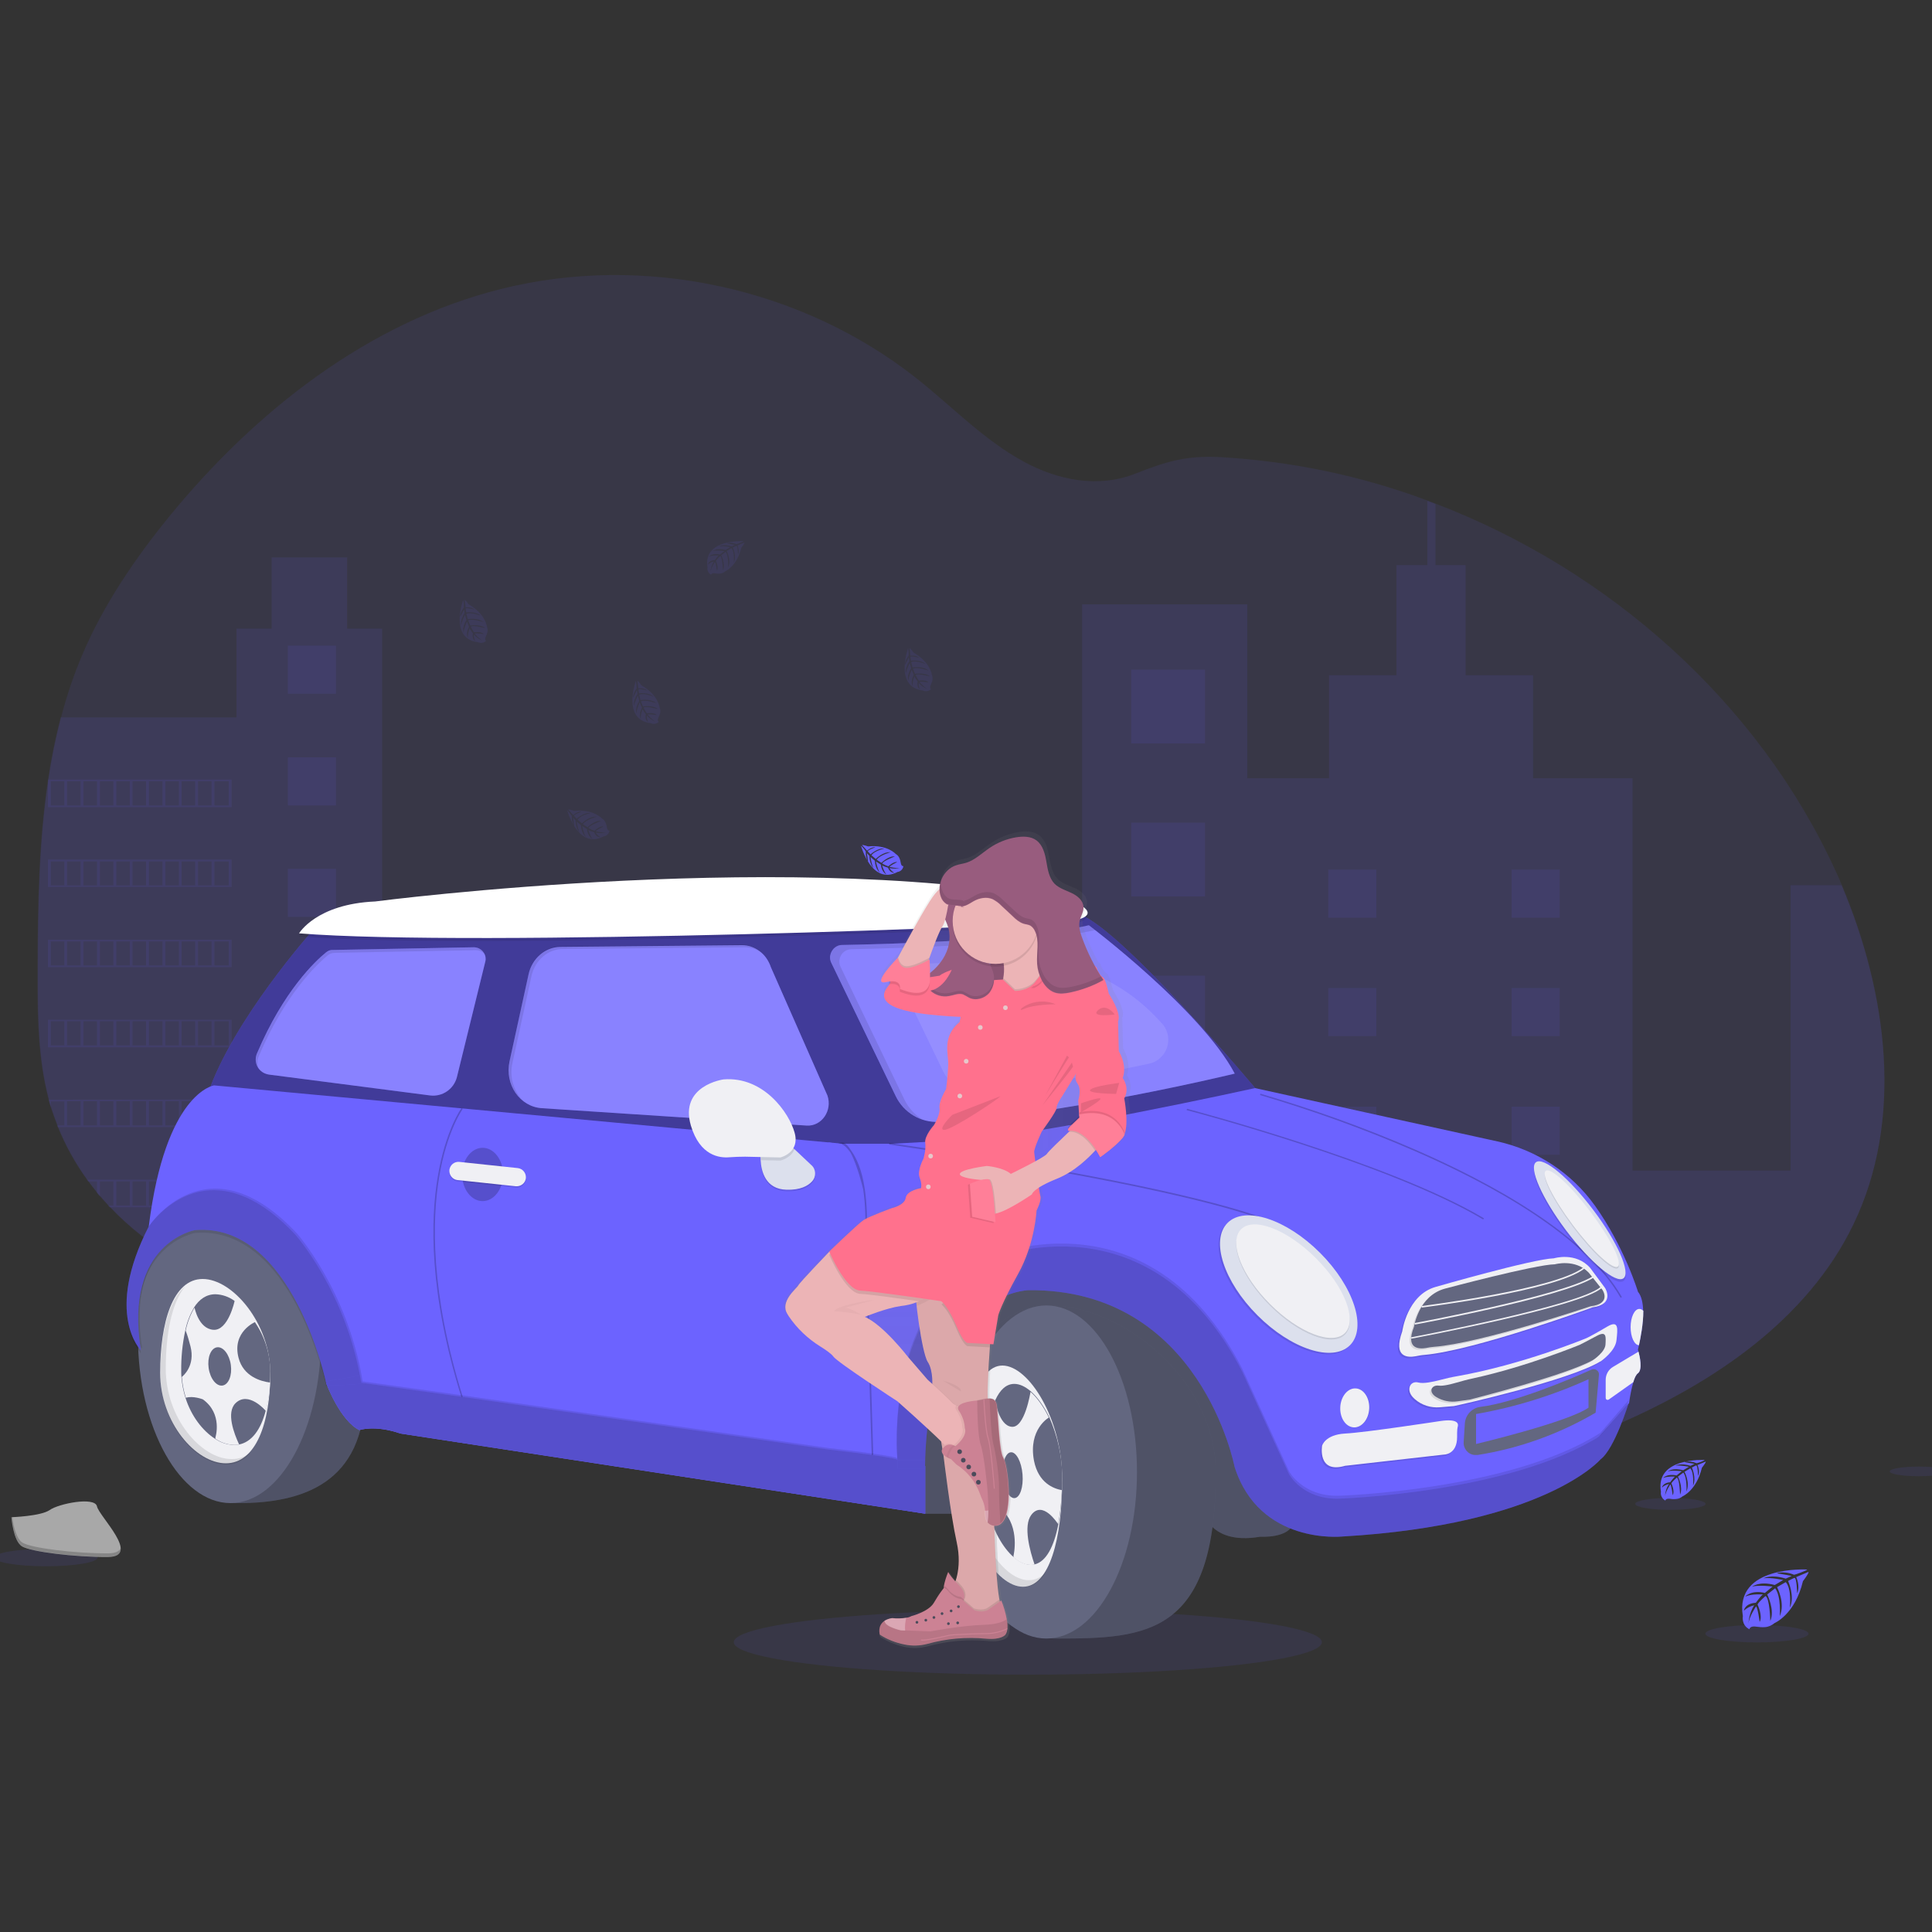 <?xml version="1.0" encoding="utf-8"?>
<!-- Generator: Adobe Illustrator 19.0.0, SVG Export Plug-In . SVG Version: 6.00 Build 0)  -->
<svg version="1.1" id="图层_1" xmlns="http://www.w3.org/2000/svg" xmlns:xlink="http://www.w3.org/1999/xlink" x="0px" y="0px"
	 viewBox="-917 917.7 1000 1000" style="enable-background:new -917 917.7 1000 1000;" xml:space="preserve">
<rect x="-917" y="917.7" width="1000" height="1000" fill="#333333" stroke="none"/>
<style type="text/css">
	.st0{fill:#6C63FF;}
	.st1{opacity:0.1;fill:#6C63FF;enable-background:new    ;}
	.st2{opacity:0.2;enable-background:new    ;}
	.st3{fill:#636780;}
	.st4{opacity:0.4;enable-background:new    ;}
	.st5{opacity:0.2;fill:#FFFFFF;enable-background:new    ;}
	.st6{opacity:0.1;fill:#FFFFFF;enable-background:new    ;}
	.st7{opacity:0.1;enable-background:new    ;}
	.st8{fill:#DCE0ED;}
	.st9{fill:#F0F0F4;}
	.st10{fill:none;}
	.st11{fill:#FFFFFF;}
	.st12{fill:#A8A8A8;}
	.st13{fill:url(#SVGID_1_);}
	.st14{opacity:0.1;}
	.st15{fill:url(#SVGID_2_);}
	.st16{fill:#985C7E;}
	.st17{fill:#ECB4B6;}
	.st18{opacity:7.000000e-02;enable-background:new    ;}
	.st19{opacity:5.000000e-02;enable-background:new    ;}
	.st20{fill:#CC8294;}
	.st21{fill:#4B4B5B;}
	.st22{opacity:3.000000e-02;enable-background:new    ;}
	.st23{fill:#FF718D;}
	.st24{fill:#E7C7CA;}
	.st25{opacity:0.3;fill:#FFFFFF;enable-background:new    ;}
</style>
<g>
	<g id="_x23_accessory_x28_have_x5B_leaf_x5D__x29_">
		<path class="st0" d="M-471.3,1355.6c0,0,5.6,20.5,18.9,13.4c1.6-0.2,2.8-1.5,3-3c0,0-1.1,0.3-1.4-1.8c-0.1-0.8-0.3-1.5-0.6-2.2
			c-0.4-1-1.1-1.8-2-2.3l0,0c0,0-4.3-4.9-14.3-3.9c0,0-2.6-0.9-3.1-0.7l2.6,2.9c0,0,2.1-2,4.4-1.8c0,0-4.4,1.6-4,2.2
			c0.1,0.1,1.4,1.5,1.4,1.5s3.6-3.4,7.2-3c0,0-5.4,1.2-6.7,3.5l2.2,1.9c0,0,3.6-3.8,7.7-3.5c0,0-5.7,1.5-7.2,3.9l2.4,1.6
			c0,0,3.6-3.7,7-3.3c0,0-6.4,2.4-6.5,3.7c1,0.6,2,1,3.1,1.4c0,0,2.7-2.6,4.6-2.2c0,0-4.1,2-3.9,2.5c0,0,3.5,0.9,5.5,0.5
			c-1.8,0.5-3.8,0.5-5.6,0.1c0.6,1,1.4,1.9,2.5,2.4c0,0-2.1,0.4-3.3-2.6c0,0-2.7-0.8-3-1.2c0,0,0.8,3.1,2.2,4.7c0,0-2.4-1-2.9-5.1
			l-2.5-1.6c0,0,0.8,4.2,2,5.7c0,0-2.3-1.4-2.6-6.1l-2.2-1.9c0.2,1.9,0.7,3.8,1.4,5.6c0,0-1.9-1.8-2-6.2l-1.3-1.4
			c0,0,0.4,2.7,0.5,3.4c0.2,0.8,0,0.9,0,0.9c-0.8-1.5-1.2-3.2-1.1-4.9C-468.5,1358.5-471.1,1355.4-471.3,1355.6z"/>
		<g>
			<path class="st0" d="M18.4,1730.1c0,0-37.7-2.3-33.3,24.1c0,0-0.9,4.7,3.4,6.8c0,0,0.1-2,3.9-1.3c1.4,0.2,2.7,0.3,4.1,0.2
				c1.8-0.1,3.6-0.9,5-2.1l0,0c0,0,10.6-4.4,14.7-21.7c0,0,3-3.8,2.9-4.8l-6.4,2.7c0,0,2.2,4.6,0.5,8.4c0,0-0.2-8.2-1.4-8
				c-0.2,0-3.3,1.6-3.3,1.6s3.7,8,0.9,13.8c0,0,1.1-9.8-2.1-13.2l-4.5,2.6c0,0,4.4,8.3,1.4,15c0,0,0.8-10.3-2.4-14.4l-4.1,3.2
				c0,0,4.1,8.1,1.6,13.7c0,0-0.3-12-2.5-12.9c0,0-3.6,3.1-4.1,4.4c0,0,2.8,5.9,1.1,9c0,0-1.1-8-1.9-8c0,0-3.6,5.3-3.9,8.9
				c0,0,0.2-5.4,3-9.5c-2,0.4-3.9,1.4-5.4,2.8c0,0,0.5-3.8,6.2-4.1c0,0,2.9-4,3.7-4.3c0,0-5.7-0.5-9.2,1.1c0,0,3-3.6,10.2-1.9l4-3.3
				c0,0-7.5-1-10.7,0.1c0,0,3.7-3.1,11.8-0.9l4.4-2.6c0,0-6.4-1.4-10.2-0.9c0,0,4-2.2,11.5,0.2l3.1-1.4c0,0-4.7-0.9-6.1-1.1
				s-1.5-0.5-1.5-0.5c3-0.5,6-0.2,8.8,1C11.8,1732.9,18.5,1730.5,18.4,1730.1z"/>
			<path class="st0" d="M-34.7,1673.4c0,0-25.7-1.5-22.6,16.4c-0.3,1.9,0.6,3.7,2.3,4.6c0,0,0-1.3,2.7-0.9c0.9,0.2,1.9,0.2,2.8,0.1
				c1.3-0.1,2.5-0.6,3.4-1.4l0,0c0,0,7.2-3,10-14.8c0,0,2.1-2.6,2-3.2l-4.3,1.8c0,0,1.5,3.1,0.3,5.7c0,0-0.1-5.6-1-5.5
				c-0.2,0-2.2,1.1-2.2,1.1s2.5,5.4,0.6,9.4c0,0,0.7-6.7-1.4-9l-3,1.8c0,0,3,5.6,1,10.2c0,0,0.5-7-1.6-9.8l-2.8,2.1
				c0,0,2.8,5.5,1.1,9.3c0,0-0.2-8.2-1.7-8.8c0,0-2.4,2.1-2.8,3c0,0,1.9,4,0.7,6.1c0,0-0.7-5.5-1.3-5.5c0,0-2.4,3.6-2.7,6.1
				c0.1-2.3,0.8-4.5,2.1-6.4c-1.4,0.3-2.7,0.9-3.7,1.9c0,0,0.4-2.5,4.3-2.8c0,0,2-2.7,2.5-2.9c0,0-3.9-0.3-6.2,0.7
				c0,0,2.1-2.4,7-1.3l2.7-2.2c0,0-5.1-0.7-7.3,0.1c0,0,2.5-2.1,8-0.6l3-1.8c0,0-4.4-0.9-7-0.6c0,0,2.7-1.5,7.8,0.1l2.1-1
				c0,0-3.2-0.6-4.1-0.7c-0.9-0.1-1-0.4-1-0.4c2-0.3,4.1-0.1,6,0.7C-39.1,1675.4-34.6,1673.7-34.7,1673.4z"/>
		</g>
		<g>
			<ellipse class="st1" cx="-7.6" cy="1763.3" rx="26.7" ry="4.5"/>
			<ellipse class="st1" cx="-52.4" cy="1696.1" rx="18.2" ry="3.1"/>
		</g>
	</g>
	<g id="_x23_city_x28_have_x5B_building_x5D__x29_">
		<path class="st1" d="M42.2,1551.7c-23.7,48.9-71.8,81.5-121.6,103.1c-67.1,29-141,40.5-213.9,35.7c-12.8-0.8-25.5-2.2-38.2-4.1
			c-44.1-6.4-87.1-19-127.7-37.2c-11.7-5.3-23.2-11-34.5-17.3c-18.8-10.4-36.8-22.2-53.9-35.2c-4.3-3.3-8.5-6.6-12.7-10.1
			c-2.9-2.4-5.8-4.8-8.7-7.2c-6.2-5-12.5-9.8-19.5-13.3c-2.1-1.1-4.3-2-6.5-2.9c-22.4-8.5-48.1-5.3-71.4,1.3
			c-17.7,5-34.9,11.9-52.6,16.8c-7.9,2.3-15.9,4-24,5.1c-18.1,2.3-36.5,0.7-53.9-4.7l-1.5-0.5c-2.5-0.8-5-1.6-7.4-2.6l-1.5-0.6
			c-2.4-0.9-4.7-1.9-7-3l-1.5-0.7c-2.4-1.1-4.7-2.3-7-3.5c-0.8-0.4-1.6-0.9-2.4-1.3c-13-7.2-24.7-16.4-34.9-27.2
			c-0.3-0.3-0.6-0.6-0.9-0.9c-1.4-1.5-2.8-3.1-4.2-4.7c-0.5-0.6-1-1.2-1.5-1.8c-1.6-2-3.1-3.9-4.6-6c-0.2-0.3-0.4-0.6-0.7-0.9
			c-6.1-8.4-11.1-17.6-15-27.2c-0.1-0.3-0.2-0.6-0.3-0.9c-1.2-3.1-2.3-6.2-3.3-9.3c-0.4-1.3-0.8-2.7-1.1-4c-0.1-0.4-0.2-0.8-0.3-1.2
			c-4.9-19.4-5.4-39.5-5.4-59.5c0-2.3,0-4.7,0-7c0.1-32.4,0.6-65.3,5.4-97.3c0-0.2,0.1-0.4,0.1-0.7c1.6-10.8,3.8-21.4,6.5-31.9
			c2.9-11,6.5-21.9,11-32.4c11-25.9,27-49.4,44.7-71.2c44.7-54.8,103.3-100.9,171.9-118.1c74-18.6,156.1-0.8,215.8,46.7
			c18.2,14.5,34.5,31.6,55,42.7c17.8,9.7,38.7,13.7,57.8,6.1c15.8-6.2,26-9.4,43.8-8.5c36.7,2.1,72.9,9.6,107.3,22.5
			c1.4,0.5,2.8,1,4.2,1.6c89.8,34.4,167,102.6,207.1,190.3c1.1,2.3,2.1,4.7,3.1,7C59.9,1431.8,68.6,1497.3,42.2,1551.7z"/>
		<path class="st1" d="M-719.2,1243.3v338c-7.9,2.3-15.9,4-24,5.1c-18.1,2.3-36.5,0.7-53.9-4.7l-1.5-0.5c-2.5-0.8-5-1.6-7.4-2.6
			l-1.5-0.6c-2.4-0.9-4.7-1.9-7-3l-1.5-0.7c-2.4-1.1-4.7-2.3-7-3.5c-0.8-0.4-1.6-0.9-2.4-1.3c-13-7.2-24.7-16.4-34.9-27.2
			c-0.3-0.3-0.6-0.6-0.9-0.9c-1.4-1.5-2.8-3.1-4.2-4.7c-0.5-0.6-1-1.2-1.5-1.8c-1.6-2-3.1-3.9-4.6-6c-0.2-0.3-0.4-0.6-0.7-0.9
			c-6.1-8.4-11.1-17.6-15-27.2c-0.1-0.3-0.2-0.6-0.3-0.9c-1.2-3.1-2.3-6.2-3.3-9.3c-0.4-1.3-0.8-2.7-1.1-4c-0.1-0.4-0.2-0.8-0.3-1.2
			c-4.9-19.4-5.4-39.5-5.4-59.5c0-2.3,0-4.7,0-7c0.1-32.4,0.6-65.3,5.4-97.3c0-0.2,0.1-0.4,0.1-0.7c1.6-10.8,3.8-21.4,6.5-31.9h91
			v-45.9h18.2v-36.9h39.1v36.9h18.1L-719.2,1243.3L-719.2,1243.3z"/>
		<path class="st1" d="M42.2,1551.7c-23.7,48.9-71.8,81.5-121.6,103.1c-67.1,29-141,40.5-213.9,35.7c-12.8-0.8-25.5-2.2-38.2-4.1
			c-44.1-6.4-87.1-19-127.7-37.2c-11.7-5.3-23.2-11-34.5-17.3c-18.8-10.4-36.8-22.2-53.9-35.2c-4.3-3.3-8.5-6.6-12.7-10.1
			c-2.9-2.4-5.8-4.8-8.7-7.2c-6.2-5-12.5-9.8-19.5-13.3c-2.1-1.1-4.3-2-6.5-2.9v-138.3h165.5v30.8h72.6v-225.2h85.5v90h42.3v-53.3
			h34.9v-57h16V1177c1.4,0.5,2.8,1,4.2,1.6v31.6h15.6v57h34.9v53.3H-72v203.1H9.8v-147.7h26.4C59.9,1431.8,68.6,1497.3,42.2,1551.7z
			"/>
		<rect x="-331.5" y="1264.3" class="st1" width="38.2" height="38.2"/>
		<rect x="-331.5" y="1343.5" class="st1" width="38.2" height="38.2"/>
		<rect x="-331.5" y="1422.7" class="st1" width="38.2" height="38.2"/>
		<rect x="-331.5" y="1501.9" class="st1" width="38.2" height="38.2"/>
		<rect x="-331.5" y="1581.1" class="st1" width="38.2" height="38.2"/>
		<path class="st1" d="M-293.3,1660.3v30.2c-12.8-0.8-25.5-2.2-38.2-4.1v-26.1H-293.3L-293.3,1660.3z"/>
		<rect x="-582.5" y="1474.2" class="st1" width="133.7" height="17.3"/>
		<rect x="-582.5" y="1526.8" class="st1" width="133.7" height="17.3"/>
		<path class="st1" d="M-448.8,1579.3v17.3h-98.8c-4.3-3.3-8.5-6.6-12.7-10.1c-2.9-2.4-5.8-4.8-8.7-7.2L-448.8,1579.3L-448.8,1579.3
			z"/>
		<path class="st1" d="M-448.8,1631.9v17.3h-10.4c-11.7-5.3-23.2-11.1-34.5-17.3H-448.8z"/>
		<rect x="-229.5" y="1367.8" class="st1" width="24.9" height="24.9"/>
		<rect x="-768" y="1251.9" class="st1" width="24.9" height="24.9"/>
		<rect x="-768" y="1309.7" class="st1" width="24.9" height="24.9"/>
		<rect x="-768" y="1367.4" class="st1" width="24.9" height="24.9"/>
		<rect x="-768" y="1425.2" class="st1" width="24.9" height="24.9"/>
		<rect x="-768" y="1483" class="st1" width="24.9" height="24.9"/>
		<rect x="-768" y="1540.7" class="st1" width="24.9" height="24.9"/>
		<rect x="-134.6" y="1367.8" class="st1" width="24.9" height="24.9"/>
		<rect x="-229.5" y="1429.1" class="st1" width="24.9" height="24.9"/>
		<rect x="-134.6" y="1429.1" class="st1" width="24.9" height="24.9"/>
		<rect x="-229.5" y="1490.5" class="st1" width="24.9" height="24.9"/>
		<rect x="-134.6" y="1490.5" class="st1" width="24.9" height="24.9"/>
		<rect x="-229.5" y="1551.8" class="st1" width="24.9" height="24.9"/>
		<rect x="-134.6" y="1551.8" class="st1" width="24.9" height="24.9"/>
		<rect x="-229.5" y="1613.2" class="st1" width="24.9" height="24.9"/>
		<rect x="-134.6" y="1613.2" class="st1" width="24.9" height="24.9"/>
		<polygon class="st1" points="-229.5,1690.5 -229.5,1674.5 -204.6,1674.5 -204.6,1688.2 		"/>
		<path class="st1" d="M-892.2,1321.2v14.3h95.1v-14.3H-892.2z M-883.7,1334.6h-7v-12.5h7V1334.6z M-875.3,1334.6h-7v-12.5h7V1334.6
			z M-866.8,1334.6h-7v-12.5h7V1334.6z M-858.3,1334.6h-7v-12.5h7V1334.6z M-849.8,1334.6h-7v-12.5h7V1334.6z M-841.4,1334.6h-7
			v-12.5h7V1334.6z M-832.9,1334.6h-7v-12.5h7V1334.6z M-824.4,1334.6h-7v-12.5h7V1334.6z M-816,1334.6h-7v-12.5h7V1334.6z
			 M-807.5,1334.6h-7v-12.5h7V1334.6z M-798.6,1334.6h-7.4v-12.5h7.4V1334.6z"/>
		<path class="st1" d="M-892.2,1362.6v14.2h95.1v-14.2H-892.2z M-883.7,1376h-7v-12.4h7V1376z M-875.3,1376h-7v-12.4h7V1376z
			 M-866.8,1376h-7v-12.4h7V1376z M-858.3,1376h-7v-12.4h7V1376z M-849.8,1376h-7v-12.4h7V1376z M-841.4,1376h-7v-12.4h7V1376z
			 M-832.9,1376h-7v-12.4h7V1376z M-824.4,1376h-7v-12.4h7V1376z M-816,1376h-7v-12.4h7V1376z M-807.5,1376h-7v-12.4h7V1376z
			 M-798.6,1376h-7.4v-12.4h7.4V1376z"/>
		<path class="st1" d="M-892.2,1404.1v14.2h95.1v-14.2H-892.2z M-883.7,1417.4h-7V1405h7V1417.4z M-875.3,1417.4h-7V1405h7V1417.4z
			 M-866.8,1417.4h-7V1405h7V1417.4z M-858.3,1417.4h-7V1405h7V1417.4z M-849.8,1417.4h-7V1405h7V1417.4z M-841.4,1417.4h-7V1405h7
			V1417.4z M-832.9,1417.4h-7V1405h7V1417.4z M-824.4,1417.4h-7V1405h7V1417.4z M-816,1417.4h-7V1405h7V1417.4z M-807.5,1417.4h-7
			V1405h7V1417.4z M-798.6,1417.4h-7.4V1405h7.4V1417.4z"/>
		<path class="st1" d="M-892.2,1445.5v14.3h95.1v-14.3H-892.2z M-883.7,1458.8h-7v-12.5h7V1458.8z M-875.3,1458.8h-7v-12.5h7V1458.8
			z M-866.8,1458.8h-7v-12.5h7V1458.8z M-858.3,1458.8h-7v-12.5h7V1458.8z M-849.8,1458.8h-7v-12.5h7V1458.8z M-841.4,1458.8h-7
			v-12.5h7V1458.8z M-832.9,1458.8h-7v-12.5h7V1458.8z M-824.4,1458.8h-7v-12.5h7V1458.8z M-816,1458.8h-7v-12.5h7V1458.8z
			 M-807.5,1458.8h-7v-12.5h7V1458.8z M-798.6,1458.8h-7.4v-12.5h7.4V1458.8z"/>
		<path class="st1" d="M-891.8,1486.9c0.3,1.3,0.7,2.7,1.1,4v-3.1h7v12.4h-3.7c0.1,0.3,0.2,0.6,0.3,0.9h90v-14.3L-891.8,1486.9
			L-891.8,1486.9z M-875.3,1500.2h-7v-12.5h7V1500.2z M-866.8,1500.2h-7v-12.5h7V1500.2z M-858.3,1500.2h-7v-12.5h7V1500.2z
			 M-849.8,1500.2h-7v-12.5h7V1500.2z M-841.4,1500.2h-7v-12.5h7V1500.2z M-832.9,1500.2h-7v-12.5h7V1500.2z M-824.4,1500.2h-7
			v-12.5h7V1500.2z M-816,1500.2h-7v-12.5h7V1500.2z M-807.5,1500.2h-7v-12.5h7V1500.2z M-798.6,1500.2h-7.4v-12.5h7.4V1500.2z"/>
		<path class="st1" d="M-872.1,1528.3c0.2,0.3,0.4,0.6,0.7,0.9h4.6v6c0.5,0.6,1,1.2,1.5,1.8v-7.8h7v12.5h-2.8
			c0.3,0.3,0.6,0.6,0.9,0.9h63.2v-14.3H-872.1z M-849.8,1541.7h-7v-12.5h7V1541.7z M-841.4,1541.7h-7v-12.5h7V1541.7z
			 M-832.9,1541.7h-7v-12.5h7V1541.7z M-824.4,1541.7h-7v-12.5h7V1541.7z M-816,1541.7h-7v-12.5h7V1541.7z M-807.5,1541.7h-7v-12.5
			h7V1541.7z M-798.6,1541.7h-7.4v-12.5h7.4V1541.7z"/>
		<path class="st1" d="M-825.4,1569.7c0.8,0.5,1.6,0.9,2.4,1.3v-0.4h7v3.9l1.5,0.7v-4.6h7v7.6l1.5,0.6v-8.1h7.4v10.7l1.5,0.5v-12.1
			L-825.4,1569.7L-825.4,1569.7z"/>
		<path class="st1" d="M-532.1,1197.8c0,0-21.2-1.3-18.7,13.6c-0.3,1.5,0.5,3.1,1.9,3.8c0,0,0-1.1,2.2-0.7c0.8,0.1,1.5,0.2,2.3,0.1
			c1-0.1,2-0.5,2.8-1.2l0,0c0,0,6-2.5,8.3-12.2c0,0,1.7-2.1,1.6-2.7l-3.6,1.5c0,0,1.2,2.6,0.3,4.7c0,0-0.1-4.6-0.8-4.5
			c-0.1,0-1.9,0.9-1.9,0.9s2.1,4.5,0.5,7.8c0,0,0.6-5.6-1.2-7.5l-2.5,1.5c0,0,2.5,4.7,0.8,8.5c0,0,0.4-5.8-1.3-8.1l-2.3,1.8
			c0,0,2.3,4.6,0.9,7.7c0,0-0.2-6.8-1.4-7.3c-0.9,0.7-1.6,1.6-2.3,2.5c0,0,1.6,3.3,0.6,5.1c0,0-0.6-4.5-1.1-4.5c0,0-2,3-2.2,5
			c0.1-1.9,0.7-3.7,1.7-5.3c-1.2,0.2-2.2,0.8-3.1,1.6c0,0,0.3-2.1,3.6-2.3c0,0,1.6-2.3,2.1-2.4c0,0-3.2-0.3-5.2,0.6
			c0,0,1.7-2,5.8-1.1l2.3-1.8c0,0-4.3-0.6-6.1,0c0,0,2.1-1.8,6.6-0.5l2.5-1.5c-1.9-0.4-3.8-0.6-5.8-0.5c0,0,2.3-1.2,6.5,0.1l1.8-0.8
			c0,0-2.7-0.5-3.4-0.6s-0.8-0.3-0.8-0.3c1.7-0.3,3.4-0.1,5,0.6C-535.8,1199.4-532.1,1198-532.1,1197.8z"/>
		<path class="st1" d="M-587.9,1270.2c0,0-7.3,20,7.7,21.8c1.4,0.7,3.1,0.4,4.2-0.7c0,0-1.1-0.4-0.1-2.3c0.3-0.7,0.6-1.4,0.8-2.2
			c0.2-1,0.1-2.1-0.3-3l0,0c0,0-0.7-6.4-9.4-11.4c0,0-1.6-2.3-2.1-2.3l0.5,3.9c0,0,2.8-0.4,4.6,1.1c0,0-4.5-1.2-4.6-0.5
			c0,0.1,0.3,2,0.3,2s4.9-0.7,7.6,1.7c0,0-5.2-2.2-7.5-1l0.7,2.8c0,0,5.2-1,8.3,1.6c0,0-5.5-2.1-8.1-1l1.1,2.7c0,0,5.1-0.9,7.7,1.3
			c0,0-6.6-1.8-7.4-0.7c0.5,1,1,2,1.7,2.9c0,0,3.6-0.6,5.1,0.9c0,0-4.5-0.7-4.7-0.2c0,0,2.3,2.8,4.2,3.6c-1.8-0.6-3.4-1.7-4.6-3.2
			c-0.1,1.2,0.1,2.3,0.7,3.4c0,0-1.9-0.9-1.2-4c0,0-1.7-2.2-1.7-2.7c0,0-1.2,3-0.9,5.1c0,0-1.4-2.2,0.6-5.8l-1.2-2.8
			c0,0-1.8,3.9-1.6,5.8c0,0-1.1-2.5,1.4-6.5l-0.7-2.8c-0.9,1.7-1.6,3.5-2.1,5.3c0,0-0.5-2.5,1.9-6.2l-0.3-1.9c0,0-1.3,2.4-1.6,3.1
			s-0.5,0.7-0.5,0.7c0.2-1.7,0.9-3.3,1.9-4.6C-587.4,1274.2-587.7,1270.2-587.9,1270.2z"/>
		<path class="st1" d="M-447,1253.3c0,0-7.3,20,7.7,21.8c1.4,0.7,3.1,0.4,4.2-0.7c0,0-1-0.3-0.1-2.3c0.3-0.7,0.6-1.4,0.8-2.2
			c0.2-1,0.1-2.1-0.3-3l0,0c0,0-0.7-6.4-9.4-11.4c0,0-1.6-2.2-2.1-2.3l0.4,3.9c0,0,2.8-0.4,4.6,1.1c0,0-4.5-1.2-4.6-0.5
			c0,0.1,0.3,2,0.3,2s4.9-0.7,7.6,1.7c0,0-5.2-2.2-7.5-1l0.7,2.8c0,0,5.2-1,8.3,1.6c0,0-5.5-2.1-8.1-1l1.1,2.7c0,0,5.1-0.9,7.7,1.3
			c0,0-6.6-1.8-7.4-0.7c0.5,1,1,2,1.7,2.9c0,0,3.6-0.6,5,0.9c0,0-4.5-0.7-4.7-0.2c0,0,2.3,2.8,4.2,3.6c-1.8-0.6-3.4-1.7-4.6-3.2
			c-0.1,1.2,0.1,2.3,0.7,3.4c0,0-1.9-0.9-1.2-4.1c0,0-1.7-2.2-1.7-2.7c0,0-1.2,3-0.9,5.1c0,0-1.4-2.2,0.6-5.8l-1.1-2.7
			c0,0-1.8,3.9-1.7,5.8c0,0-1.1-2.5,1.4-6.5l-0.7-2.8c-0.9,1.7-1.6,3.5-2.1,5.3c0,0-0.5-2.5,1.9-6.2l-0.3-1.9c0,0-1.2,2.4-1.6,3.1
			c-0.3,0.7-0.5,0.7-0.5,0.7c0.2-1.7,0.9-3.3,1.9-4.6C-446.5,1257.3-446.8,1253.3-447,1253.3z"/>
		<path class="st1" d="M-648.4,1416.9c0,0-7.3,20,7.7,21.8c1.4,0.7,3.1,0.4,4.2-0.7c0,0-1.1-0.3-0.1-2.3c0.3-0.7,0.6-1.4,0.8-2.2
			c0.2-1,0.1-2.1-0.3-3l0,0c0,0-0.7-6.4-9.4-11.4c0,0-1.6-2.2-2.1-2.3l0.5,3.9c0,0,2.8-0.4,4.6,1.1c0,0-4.5-1.2-4.6-0.5
			c0,0.1,0.3,2,0.3,2s4.9-0.7,7.6,1.7c0,0-5.2-2.2-7.5-1l0.7,2.8c0,0,5.2-1,8.3,1.6c0,0-5.5-2.1-8.1-1l1.1,2.7c0,0,5.1-0.9,7.7,1.3
			c0,0-6.6-1.8-7.4-0.7c0.5,1,1,2,1.7,2.9c0,0,3.6-0.6,5,0.9c0,0-4.5-0.7-4.7-0.2c0,0,2.3,2.8,4.2,3.6c-1.8-0.6-3.4-1.7-4.6-3.2
			c-0.1,1.2,0.1,2.3,0.6,3.4c0,0-1.9-0.9-1.2-4.1c0,0-1.7-2.2-1.7-2.7c0,0-1.2,3-0.9,5.1c0,0-1.4-2.2,0.6-5.8l-1.1-2.7
			c0,0-1.8,3.9-1.7,5.8c0,0-1.1-2.5,1.4-6.5l-0.7-2.8c-0.9,1.7-1.6,3.5-2.1,5.3c0,0-0.5-2.5,1.9-6.2l-0.3-1.9c0,0-1.3,2.4-1.6,3.1
			s-0.5,0.7-0.5,0.7c0.2-1.7,0.9-3.3,1.9-4.6C-647.9,1420.9-648.2,1416.9-648.4,1416.9z"/>
		<path class="st1" d="M-677.3,1228.3c0,0-7.3,20,7.7,21.8c1.4,0.7,3.1,0.4,4.2-0.7c0,0-1-0.4-0.1-2.3c0.3-0.7,0.6-1.4,0.8-2.2
			c0.2-1,0.1-2.1-0.3-3l0,0c0,0-0.7-6.4-9.4-11.4c0,0-1.6-2.3-2.1-2.3l0.5,3.9c0,0,2.8-0.4,4.6,1.1c0,0-4.5-1.2-4.6-0.5
			c0,0.1,0.3,2,0.3,2s4.9-0.7,7.6,1.7c0,0-5.2-2.1-7.5-1l0.7,2.8c0,0,5.2-1,8.3,1.6c0,0-5.5-2.1-8.1-1l1.1,2.7c0,0,5.1-0.9,7.7,1.3
			c0,0-6.6-1.8-7.4-0.7c0.5,1,1,2,1.7,2.9c0,0,3.6-0.6,5,0.9c0,0-4.5-0.7-4.7-0.2c0,0,2.3,2.8,4.2,3.6c-1.8-0.6-3.4-1.7-4.6-3.2
			c-0.1,1.2,0.1,2.3,0.7,3.4c0,0-1.9-0.9-1.2-4c0,0-1.7-2.2-1.7-2.7c0,0-1.2,3-0.9,5.1c0,0-1.4-2.2,0.6-5.8l-1.1-2.7
			c0,0-1.8,3.9-1.7,5.8c0,0-1.1-2.5,1.4-6.5l-0.7-2.8c-0.9,1.7-1.6,3.5-2.1,5.3c0,0-0.5-2.5,1.9-6.2l-0.3-1.9c0,0-1.2,2.4-1.6,3.1
			c-0.3,0.7-0.5,0.7-0.5,0.7c0.2-1.7,0.9-3.3,1.9-4.6C-676.7,1232.3-677,1228.3-677.3,1228.3z"/>
		<path class="st1" d="M-623.4,1337.2c0,0,5.6,20.5,18.9,13.4c1.6-0.2,2.8-1.5,3-3c0,0-1.1,0.3-1.4-1.8c-0.1-0.8-0.3-1.5-0.6-2.2
			c-0.4-1-1.1-1.8-2-2.3l0,0c0,0-4.3-4.9-14.3-3.9c0,0-2.6-0.9-3.1-0.7l2.6,2.9c0,0,2.1-2,4.4-1.8c0,0-4.4,1.6-4,2.2
			c0.1,0.1,1.4,1.5,1.4,1.5s3.6-3.4,7.2-3c0,0-5.5,1.2-6.7,3.5l2.2,1.9c0,0,3.6-3.8,7.7-3.5c0,0-5.7,1.5-7.2,3.9l2.4,1.6
			c0,0,3.6-3.7,7-3.3c0,0-6.4,2.4-6.5,3.7c1,0.6,2,1.1,3.1,1.4c0,0,2.7-2.6,4.6-2.2c0,0-4.1,2-3.9,2.5c0,0,3.5,0.9,5.5,0.5
			c-1.8,0.5-3.8,0.5-5.6,0.1c0.6,1,1.4,1.8,2.5,2.4c0,0-2.1,0.4-3.3-2.6c0,0-2.7-0.8-3-1.2c0,0,0.8,3.1,2.2,4.7c0,0-2.4-1-2.9-5.1
			l-2.5-1.6c0,0,0.8,4.2,2,5.7c0,0-2.3-1.4-2.6-6.1l-2.2-1.9c0.2,1.9,0.7,3.8,1.4,5.6c0,0-1.9-1.8-2-6.2l-1.3-1.4
			c0,0,0.4,2.7,0.5,3.4c0.2,0.8,0,0.9,0,0.9c-0.8-1.5-1.2-3.2-1.1-4.9C-620.7,1340.2-623.2,1337.1-623.4,1337.2z"/>
	</g>
	<g id="_x23_city_x28_have_x5B_car_x5D__x29_">
		<ellipse class="st1" cx="-385" cy="1767.7" rx="152.2" ry="16.8"/>
		<polygon class="st0" points="-97.1,1659.5 -88.1,1668.9 -73.9,1643.8 -75.1,1641 		"/>
		<polygon class="st2" points="-97.1,1659.5 -88.1,1668.9 -73.9,1643.8 -75.1,1641 		"/>
		<path class="st3" d="M-728.2,1638c0,47.6-32.6,57.7-65.3,57.7s-51.1-40.1-51.1-87.7s26.5-86.2,59.2-86.2S-728.2,1590.4-728.2,1638
			z"/>
		<path class="st2" d="M-728.2,1638c0,47.6-32.6,57.7-65.3,57.7s-51.1-40.1-51.1-87.7s26.5-86.2,59.2-86.2S-728.2,1590.4-728.2,1638
			z"/>
		<path class="st3" d="M-750.8,1609.5c0,47.6-21,86.2-46.9,86.2s-47.9-38.6-47.9-86.2c0-6.6-1-13-0.3-19.1
			c4.7-38.4,25.9-67.1,48.1-67.1C-771.7,1523.3-750.8,1561.9-750.8,1609.5z"/>
		<path class="st0" d="M-755.4,1399.6c0,0-41.1,46.1-54.1,84.5l354.8,39.2l190.1-39.2c0,0-75.3-90.2-95.6-93.7
			S-755.4,1399.6-755.4,1399.6z"/>
		<path class="st4" d="M-755.4,1399.6c0,0-41.1,46.1-54.1,84.5l354.8,39.2l190.1-39.2c0,0-75.3-90.2-95.6-93.7
			S-755.4,1399.6-755.4,1399.6z"/>
		<polygon class="st0" points="-495.1,1516.8 -438.1,1676.6 -438.1,1636.2 -422.3,1590.9 -378.4,1571.5 -322.7,1596.7 
			-302.8,1602.9 -301,1566.1 -367.2,1533.5 -398,1518.7 -468.6,1512.5 -488,1509 		"/>
		<path class="st0" d="M-469.7,1533.5l51.8,5.9c-2.4-20.7,13-20.7,13-20.7l-51.8-9h-24.2"/>
		<path class="st3" d="M-438.1,1701.2h36.7l106.4-3.6c0,0,2.3,20.3,30.3,15.5c0,0,15.4,1,17.1-7.4c1.7-8.4-35.1-85.8-35.1-85.8
			l-50.2-37.4l-45.5-11l-32.6,9.6l-20.7,33l-13.1,45.1L-438.1,1701.2z"/>
		<path class="st2" d="M-438.1,1701.2h36.7l106.4-3.6c0,0,2.3,20.3,30.3,15.5c0,0,15.4,1,17.1-7.4c1.7-8.4-35.1-85.8-35.1-85.8
			l-50.2-37.4l-45.5-11l-32.6,9.6l-20.7,33l-13.1,45.1L-438.1,1701.2z"/>
		<path class="st0" d="M-748.3,1410.7c-5.3,4.3-21.9,19.7-35.7,52.3c-1.7,4,0.1,8.6,4.1,10.3c0.7,0.3,1.4,0.5,2.1,0.6l83.4,10.8
			c6.4,0.8,12.3-3.3,13.9-9.5l14.7-59.8c0.8-3.2-1.2-6.4-4.4-7.2c-0.5-0.1-1-0.2-1.5-0.2l-72.9,1.4
			C-746,1409.3-747.2,1409.8-748.3,1410.7z"/>
		<path class="st5" d="M-748.3,1410.7c-5.3,4.3-21.9,19.7-35.7,52.3c-1.7,4,0.1,8.6,4.1,10.3c0.7,0.3,1.4,0.5,2.1,0.6l83.4,10.8
			c6.4,0.8,12.3-3.3,13.9-9.5l14.7-59.8c0.8-3.2-1.2-6.4-4.4-7.2c-0.5-0.1-1-0.2-1.5-0.2l-72.9,1.4
			C-746,1409.3-747.2,1409.8-748.3,1410.7z"/>
		<path class="st0" d="M-627,1407.8l93.9-0.9c6.8-0.1,12.8,4.5,15.1,11.4l29.3,66.5c2.6,7.8-3,15.9-10.7,15.5l-137.1-9
			c-11.4-0.7-19.4-12.3-16.8-24.2l9.9-45.2C-641.6,1413.7-634.8,1407.9-627,1407.8z"/>
		<path class="st5" d="M-627,1407.8l93.9-0.9c6.8-0.1,12.8,4.5,15.1,11.4l29.3,66.5c2.6,7.8-3,15.9-10.7,15.5l-137.1-9
			c-11.4-0.7-19.4-12.3-16.8-24.2l9.9-45.2C-641.6,1413.7-634.8,1407.9-627,1407.8z"/>
		<path class="st0" d="M-481,1406.8c25.7-0.5,93.8-2.4,127.6-10.2c0,0,58.1,43.8,75.5,76.8c0,0-90.6,22-153.1,25
			c-9.5,0.4-18.3-4.8-22.4-13.4l-33.3-68.9c-1.6-3.2-0.2-7.1,3-8.7C-482.9,1407-482,1406.8-481,1406.8z"/>
		<path class="st5" d="M-481,1406.8c25.7-0.5,93.8-2.4,127.6-10.2c0,0,58.1,43.8,75.5,76.8c0,0-90.6,22-153.1,25
			c-9.5,0.4-18.3-4.8-22.4-13.4l-33.3-68.9c-1.6-3.2-0.2-7.1,3-8.7C-482.9,1407-482,1406.8-481,1406.8z"/>
		<path class="st6" d="M-448.4,1416.7c10.7-0.2,31.6-0.7,51.9-2.3c30.4-2.3,60.2,9.7,80.4,32.5l0.7,0.7c4.6,5.3,4,13.3-1.3,17.9
			c-1.6,1.4-3.6,2.4-5.7,2.8c-22.5,4.8-60.8,12.2-90.3,13.6c-6.8,0.3-13.1-3.4-16.1-9.6l-23.7-49.2c-1.1-2.3-0.1-5.1,2.2-6.2
			C-449.8,1416.9-449.1,1416.8-448.4,1416.7z"/>
		<path class="st0" d="M-438.1,1676.6v24.6l-271.6-41.5c-13.3-4.6-21.3-1.8-21.3-1.8c-9.8-4.8-16.9-23.5-17.1-24.1l0,0l5.1-14.8
			l-41.6-68.8l-55.4,2.3c8.7-69.6,33.8-73,33.8-73l325.4,30.2L-438.1,1676.6z"/>
		<path class="st7" d="M-496.7,1530c-2.1,2.3-6,4.5-13.2,4.3c-11-0.3-13.1-9.7-13.4-15.3c-0.1-1.4,0-2.8,0.1-4.1l14.4-4.4l3,2.8
			l8.7,8.2C-494.6,1523.6-494.4,1527.5-496.7,1530z"/>
		<path class="st8" d="M-496.7,1529.2c-2.1,2.3-6,4.5-13.2,4.3c-11-0.3-13.1-9.7-13.4-15.3c-0.1-1.4,0-2.8,0.1-4.1l14.4-4.4l3,2.8
			l8.7,8.2C-494.6,1522.8-494.4,1526.7-496.7,1529.2z"/>
		<path class="st7" d="M-505.7,1512.4c-1.8,4.7-7.3,6-7.3,6l-10.2-0.2c-0.1-1.4,0-2.8,0.1-4.1l14.4-4.4L-505.7,1512.4z"/>
		<path class="st9" d="M-542.5,1476.4c0,0-23,3.1-16.9,23.9c4.7,15.8,15,16.8,19.8,16.4c2.8-0.2,5.6-0.3,8.3-0.3l18.2,0.4
			c0,0,10.3-2.4,7.4-12.8C-508.5,1493.7-521.8,1474.7-542.5,1476.4z"/>
		<ellipse class="st2" cx="-667.2" cy="1525.6" rx="10.6" ry="13.8"/>
		<path class="st7" d="M-679.2,1519.8l30.2,3.2c2.6,0.3,4.4,2.6,4.2,5.2l0,0c-0.3,2.6-2.6,4.4-5.2,4.2l-30.2-3.2
			c-2.6-0.3-4.4-2.6-4.2-5.2l0,0C-684.1,1521.4-681.8,1519.6-679.2,1519.8z"/>
		<path class="st9" d="M-679.2,1519.1l30.2,3.2c2.6,0.3,4.4,2.6,4.2,5.2l0,0c-0.3,2.6-2.6,4.4-5.2,4.2l-30.2-3.2
			c-2.6-0.3-4.4-2.6-4.2-5.2l0,0C-684.1,1520.7-681.8,1518.8-679.2,1519.1z"/>
		<path class="st7" d="M-843.4,1615.8c0,0-19.1-18.8,4.1-64.1c0,0,29.7-44.9,75.8,4.2c0,0,26.5,29.6,34.2,76.8l-18,0.4
			c0,0-17.3-83.7-68-79.5C-815.3,1553.6-852.2,1560.1-843.4,1615.8z"/>
		<path class="st7" d="M-844.1,1618.1c0,0-19.1-18.8,4.1-64.1c0,0,29.7-44.9,75.8,4.2c0,0,26.5,29.6,34.2,76.8l-18.1,0.4
			c0,0-17.3-83.7-68-79.5C-816.1,1555.9-853,1562.4-844.1,1618.1z"/>
		<path class="st0" d="M-844.1,1616.6c0,0-19.1-18.8,4.1-64.1c0,0,29.7-44.9,75.8,4.2c0,0,26.5,29.6,34.2,76.8l-18.1,0.4
			c0,0-17.3-83.7-68-79.5C-816.1,1554.4-853,1560.9-844.1,1616.6z"/>
		<path class="st2" d="M-844.1,1616.6c0,0-19.1-18.8,4.1-64.1c0,0,29.7-44.9,75.8,4.2c0,0,26.5,29.6,34.2,76.8l-18.1,0.4
			c0,0-17.3-83.7-68-79.5C-816.1,1554.4-853,1560.9-844.1,1616.6z"/>
		<path class="st10" d="M-438.1,1676.6v24.6l-271.6-41.5c-13.3-4.6-21.3-1.8-21.3-1.8c-9.8-4.8-16.9-23.5-17.1-24.1l0,0l18.1-0.4
			l52.2,7.3L-488,1668c0,0,33.7,3.8,35.6,5.3C-450.5,1674.9-438.1,1676.6-438.1,1676.6z"/>
		<path class="st7" d="M-438.1,1675.8v24.6l-271.6-41.5c-13.3-4.6-21.3-1.8-21.3-1.8c-9.8-4.8-16.9-23.5-17.1-24.1l0,0l18.1-0.4
			l52.2,7.3l189.8,27.3c0,0,33.7,3.8,35.6,5.3C-450.5,1674.1-438.1,1675.8-438.1,1675.8z"/>
		<path class="st0" d="M-438.1,1676.6v24.6l-271.6-41.5c-13.3-4.6-21.3-1.8-21.3-1.8c-9.8-4.8-16.9-23.5-17.1-24.1l0,0l18.1-0.4
			l52.2,7.3L-488,1668c0,0,33.7,3.8,35.6,5.3C-450.5,1674.9-438.1,1676.6-438.1,1676.6z"/>
		<path class="st2" d="M-438.1,1676.6v24.6l-271.6-41.5c-13.3-4.6-21.3-1.8-21.3-1.8c-9.8-4.8-16.9-23.5-17.1-24.1l0,0l18.1-0.4
			l52.2,7.3L-488,1668c0,0,33.7,3.8,35.6,5.3C-450.5,1674.9-438.1,1676.6-438.1,1676.6z"/>
		<path class="st10" d="M-71.6,1586.2c0,0-90.6,46.1-202.4,41.5c0,0-25.1,1.2-26.9-1.1c-1.7-2.3,6.5,9.7,6.5,9.7s3.1-3.2,6.2-3.2
			s17.1,1,17.1,1s160.6-6.8,201.7-43.3L-71.6,1586.2z"/>
		<path class="st2" d="M-678.2,1640.8c-16.9-54.2-16-92-12.2-114.1c4-24.1,12.2-35.4,12.3-35.5l0.6,0.5c-0.1,0.1-8.2,11.4-12.2,35.3
			c-3.7,22.1-4.6,59.7,12.2,113.7L-678.2,1640.8z"/>
		<path class="st0" d="M-69,1617.1c0.7,2.5,2.3,9.5-0.2,11.4c-1,0.7-1.8,2.5-2.4,4.6c-1,3.5-1.7,7.2-2.2,10.8l-26.1,29.2l-44.2,17.3
			l-105.6,7.3l-63.7-103.7l-143.2-84.2l39.1-2.2c39.1-2.2,150.1-26.7,150.1-26.7l125.5,27.6c20.3,4.5,38.3,16.3,50.4,33.2
			c15.3,21.4,22.3,44.6,22.3,44.6c1.9,2.3,2.6,6,2.7,10c0.1,6.6-1.4,14.2-2.2,17.8c-0.3,1.3-0.5,2.1-0.5,2.1S-69.1,1616.5-69,1617.1
			z"/>
		<path class="st7" d="M-452.5,1671.9c0,0-7.7-82.1,49.9-104.4c0,0,81-34.2,128.6,58.7l24.2,53c0,0,6.9,13.1,25.7,12.7
			c0,0,88.7-2.7,135.5-32.6l14.6-16.9c0,0-7.3,23.8-14.6,29.2c0,0-28.8,33.8-133.6,39.9c0,0-42.9,4.6-55.8-36.1
			c0,0-17.5-92.2-106.6-91.4c0,0-52.3,1-53.6,91.1L-452.5,1671.9z"/>
		<path class="st0" d="M-452.5,1673.4c0,0-7.7-82.1,49.9-104.4c0,0,81-34.2,128.6,58.7l24.2,53c0,0,6.9,13.1,25.7,12.7
			c0,0,88.7-2.7,135.5-32.6l14.6-16.9c0,0-7.3,23.8-14.6,29.2c0,0-28.8,33.8-133.6,39.9c0,0-42.9,4.6-55.8-36.1
			c0,0-17.5-92.2-106.6-91.4c0,0-52.3,1-53.6,91.1L-452.5,1673.4z"/>
		<path class="st2" d="M-452.5,1673.4c0,0-7.7-82.1,49.9-104.4c0,0,81-34.2,128.6,58.7l24.2,53c0,0,6.9,13.1,25.7,12.7
			c0,0,88.7-2.7,135.5-32.6l14.6-16.9c0,0-7.3,23.8-14.6,29.2c0,0-28.8,33.8-133.6,39.9c0,0-42.9,4.6-55.8-36.1
			c0,0-17.5-92.2-106.6-91.4c0,0-52.3,1-53.6,91.1L-452.5,1673.4z"/>
		<path class="st2" d="M-465.8,1670.9l-3.5-114.3c0.5-7.7,0.2-15.5-0.9-23.2c-0.1-0.5-2.9-12.3-6.5-19c-2.4-3.5-4.4-4.5-4.5-4.5
			l-2-0.6l2.3-0.2c1.6,0.3,3.1,1.9,4.5,4.2c2.5,3.5,5.5,9.5,7,19.8c1.1,7.7,1.4,15.5,0.9,23.3l3.5,114.2L-465.8,1670.9z"/>
		<path class="st2" d="M-395.3,1586.2l-0.7,0.1c0-0.1-1.6-9.6-6.9-17.1c-11-15.8-14.6-26.5-15-33.6c-0.2-2.5,0.1-5,0.9-7.3
			c1.7-4.8,6.3-8.4,12.6-10.2l0,0l1.3,0.2c-6,1.7-11.6,5.6-13.2,10.2c-0.8,2.3-1.1,4.8-0.9,7.2c0.4,7,4.1,17.5,14.9,33.1
			C-396.9,1576.4-395.3,1586.1-395.3,1586.2z"/>
		<path class="st2" d="M-149.3,1548.9c-48.9-29.2-152.5-56.4-153.5-56.6l0.2-0.7c1,0.3,104.7,27.5,153.7,56.7L-149.3,1548.9z"/>
		<path class="st2" d="M-78.2,1589.4c-18.5-32.5-68.2-59.3-106.7-76c-26-11.3-52.7-20.9-79.9-28.9l0.2-0.7c27.2,8,54,17.6,80,28.9
			c38.6,16.8,88.5,43.7,107.1,76.4L-78.2,1589.4z"/>
		
			<ellipse transform="matrix(0.799 -0.602 0.602 0.799 -952.926 252.254)" class="st7" cx="-99.5" cy="1550.1" rx="8.8" ry="37.6"/>
		
			<ellipse transform="matrix(0.799 -0.602 0.602 0.799 -952.07 251.927)" class="st8" cx="-99.6" cy="1548.7" rx="8.8" ry="37.6"/>
		
			<ellipse transform="matrix(0.799 -0.602 0.602 0.799 -951.867 252.611)" class="st7" cx="-98.5" cy="1548.7" rx="5.7" ry="31"/>
		
			<ellipse transform="matrix(0.799 -0.602 0.602 0.799 -951.393 252.416)" class="st9" cx="-98.5" cy="1547.9" rx="5.7" ry="31"/>
		<path class="st7" d="M-191.9,1607.6c0,0,2.5-18.8,17.3-23c0,0,50.3-14.5,61.2-14.8c0,0,11.3-3.5,18.8,5l7.7,10.4
			c0,0,5.3,8.5-6.5,10c0,0-60.8,22.3-87.2,24.6c-1.5,0.1-3,0.4-4.5,0.7C-188.9,1621.2-197,1621.4-191.9,1607.6z"/>
		<path class="st9" d="M-191.2,1606.8c0,0,2.5-18.8,17.3-23c0,0,50.3-14.5,61.2-14.8c0,0,11.3-3.5,18.8,5l7.7,10.4
			c0,0,5.3,8.4-6.5,10c0,0-60.8,22.3-87.1,24.6c-1.5,0.1-3,0.4-4.5,0.7C-188.1,1620.4-196.2,1620.6-191.2,1606.8z"/>
		<path class="st7" d="M-185.9,1605.2c0,0,2.3-16.1,16-19.7c0,0,46.8-12.5,56.9-12.6c0,0,10.5-3,17.5,4.3l7.1,8.9c0,0,5,7.2-6.1,8.5
			c0,0-56.5,19.1-81,21c-1.4,0.1-2.8,0.3-4.1,0.6C-183,1616.8-190.6,1617-185.9,1605.2z"/>
		<path class="st3" d="M-185.1,1604.4c0,0,2.3-16,16-19.7c0,0,46.8-12.5,56.9-12.6c0,0,10.5-3,17.5,4.3l7.1,8.9c0,0,5,7.2-6.1,8.5
			c0,0-56.5,19.1-81,21c-1.4,0.1-2.7,0.3-4.1,0.6C-182.3,1616-189.8,1616.2-185.1,1604.4z"/>
		<path class="st9" d="M-181.1,1594.5l-0.1-0.8c0.7-0.1,69-8.6,83.7-19.9l0.5,0.6C-111.9,1585.9-178.3,1594.1-181.1,1594.5z"/>
		<path class="st9" d="M-184.7,1603.3l-0.1-0.8c0.7-0.1,75.9-14.1,92.1-24.1l0.4,0.7C-108.7,1589.3-184,1603.2-184.7,1603.3z"/>
		<path class="st9" d="M-186.5,1610.6l-0.1-0.7c0.9-0.2,87.4-16.5,98.1-26.1l0.5,0.6C-98.9,1594.1-182.9,1609.9-186.5,1610.6z"/>
		<path class="st7" d="M-96.5,1611c0,0-32.6,13.6-66.9,19.7c-3,0.5-6,1.2-9,2c-3.5,0.9-8.4,2-11.1,1.3c-4.4-1.2-6.9,4.2-2.1,8.4
			l0.3,0.3c3.5,3.1,8.1,4.6,12.7,4.2l7.3-0.6c0,0,59.5-13.1,76.1-23.2c0,0,7.6-5.2,8.2-11s1.3-10.5-4.7-7S-96.5,1611-96.5,1611z"/>
		<path class="st9" d="M-95.8,1610.3c-1.2,0.5-33.2,13.7-66.9,19.7c-3,0.5-6,1.2-9,2c-3.5,0.9-8.4,2-11.1,1.3
			c-4.5-1.2-6.9,4.2-2.1,8.4l0.1,0.1c3.6,3.2,8.3,4.7,13.1,4.3l7.1-0.6h0.1c2-0.4,59.7-13.2,76-23.2h0.1c0.5-0.4,7.6-5.4,8.1-11
			c0.6-5.8,1.3-10.5-4.7-7C-90.7,1607.7-95.3,1610.1-95.8,1610.3L-95.8,1610.3z"/>
		<path class="st7" d="M-100.1,1614.6c0,0-26.7,11.1-55.5,17.4c-2.9,0.6-5.7,1.4-8.5,2.2c-2.8,0.8-6.8,1.8-9,1.5
			c-3.8-0.5-5.6,3.3-1.4,5.9l0.1,0.1c3.2,1.9,7,2.7,10.8,2.2l6.6-0.9c0,0,50.1-12.6,63.7-20.6c0,0,6.2-4,6.4-8s0.6-7.1-4.4-4.5
			C-96.2,1612.5-100.1,1614.6-100.1,1614.6z"/>
		<path class="st3" d="M-99.4,1613.8c-0.6,0.2-27,11.2-55.4,17.4c-2.9,0.6-5.7,1.4-8.5,2.2c-2.8,0.8-6.8,1.8-9,1.5
			c-3.8-0.5-5.6,3.3-1.3,5.9l0,0c3.3,2,7.2,2.8,11.1,2.2l6.4-0.9l0,0c1-0.3,50.2-12.7,63.7-20.5l0,0c0.2-0.1,6.2-4.1,6.4-8
			s0.6-7.2-4.4-4.5C-95.4,1611.8-99.2,1613.7-99.4,1613.8L-99.4,1613.8z"/>
		
			<ellipse transform="matrix(4.993051e-02 -0.999 0.999 4.993051e-02 -1849.564 1348.445)" class="st7" cx="-216" cy="1646.4" rx="10.1" ry="7.5"/>
		
			<ellipse transform="matrix(4.971587e-02 -0.999 0.999 4.971587e-02 -1849.796 1348.583)" class="st9" cx="-216.2" cy="1646.4" rx="10.1" ry="7.5"/>
		<path class="st7" d="M-172,1654c0,0-39.1,6-49.5,6.5c-10.4,0.6-11.9,6.3-11.9,6.3s-2.5,14.6,11.9,10.4l51.1-5.8
			c0,0,6.9,0.2,6.9-9.2v-2c0-1.2,0.1-2.4,0.4-3.5C-162.9,1655.2-163.7,1652.8-172,1654z"/>
		<path class="st9" d="M-171.3,1653.2c0,0-39.1,6-49.5,6.5c-10.4,0.6-11.9,6.3-11.9,6.3s-2.5,14.6,11.9,10.4l51.1-5.8
			c0,0,6.9,0.2,6.9-9.2v-2.1c0-1.2,0.1-2.4,0.4-3.5C-162.1,1654.4-162.9,1652-171.3,1653.2z"/>
		<path class="st9" d="M-69.2,1628.5c-1,0.7-1.8,2.5-2.4,4.6l0,0l-12.7,9c-0.5,0.3-1.1,0.2-1.4-0.2c-0.1-0.2-0.2-0.4-0.2-0.6v-9.4
			c0-2.7,1.4-5.3,3.8-6.7l13.2-7.9C-68.3,1619.6-66.7,1626.6-69.2,1628.5z"/>
		<path class="st3" d="M-158.8,1654.5l-0.6,9.5c-0.3,3.5,2.3,6.6,5.8,6.8c0.5,0,0.9,0,1.4,0c21.6-3.4,42.3-10.9,61.1-21.9l1.7-19.5
			c0.2-1.5-0.9-2.8-2.4-3c-0.5,0-0.9,0-1.4,0.2c-10.7,4.8-39.4,17-57.6,19.3C-155.2,1646.5-158.5,1650.1-158.8,1654.5z"/>
		<path class="st0" d="M-153,1649.6v15.5c0,0,47.6-11.3,58.2-18.8v-14.7C-113.3,1640-132.9,1646.1-153,1649.6z"/>
		<path class="st0" d="M-69.5,1614.8c-2.4-0.2-4.4-4.3-4.4-9.4s2-9.4,4.5-9.4c0.8,0,1.5,0.4,2,1
			C-67.1,1603.7-68.7,1611.2-69.5,1614.8z"/>
		<path class="st9" d="M-68.7,1614c-2.4-0.2-4.3-4.3-4.3-9.4s2-9.4,4.5-9.4c0.8,0,1.5,0.4,2.1,1C-66.4,1602.9-67.9,1610.4-68.7,1614
			z"/>
		<path class="st3" d="M-287.7,1679.6c0,84.4-35.7,86.2-82.2,86.2c-37.2,0-52.4-38.6-52.4-86.2s11.9-86.1,49.1-86.1
			S-287.7,1632-287.7,1679.6z"/>
		<path class="st2" d="M-287.7,1679.6c0,84.4-35.7,86.2-82.2,86.2c-37.2,0-52.4-38.6-52.4-86.2s11.9-86.1,49.1-86.1
			S-287.7,1632-287.7,1679.6z"/>
		<ellipse class="st3" cx="-375.4" cy="1679.6" rx="46.9" ry="86.2"/>
		<path class="st9" d="M-777.1,1628.5c0,25.9-7.5,46.6-23,46.6s-34-21-34-46.8c0-25.9,6.5-48.6,22-48.6S-777.1,1602.6-777.1,1628.5z
			"/>
		<path class="st3" d="M-777.1,1627.5c0,2-0.1,3.9-0.2,5.8c-0.2,5-1,9.9-2.2,14.7c-2.5,9.5-7.1,16.1-13.9,17.4
			c-0.8,0.1-1.6,0.2-2.4,0.2c-3.6-0.1-7-1.2-9.9-3.2c-6.4-4.1-12.3-11.7-15.3-21.2c-1.1-3.5-1.8-7.1-2.1-10.8c-0.1-1-0.1-2-0.1-3
			c-0.1-7,0.6-14.1,2.1-21c0.8-4.2,2.4-8.2,4.5-11.9c2.7-4.3,6.4-6.9,11.1-6.9c3.5,0.1,6.9,1.3,9.7,3.3c4.3,2.9,7.9,6.7,10.7,11.1
			C-779.9,1609.5-777.2,1618.4-777.1,1627.5z"/>
		<path class="st9" d="M-777.2,1633.3c-0.2,5-0.9,9.9-2.2,14.7c-0.3-0.4-9.1-10.5-15.7-4c-4.9,4.8-0.8,15.7,1.9,21.4
			c-0.8,0.1-1.6,0.2-2.4,0.2c-3.6-0.1-7-1.2-9.9-3.2v-0.7c0,0,3.9-12.2-6.5-19.7c0,0-5.1-2-8.8-0.8c-1.1-3.5-1.8-7.1-2.1-10.8
			c0.9-0.7,7-5.9,4.5-15.8c-0.7-2.8-1.5-5.5-2.5-8.2c0.9-4.2,2.4-8.2,4.6-11.9c0,0,2,10.9,9.7,11.5s11-14.7,11.1-15.2
			c4.3,2.9,7.9,6.7,10.7,11.1c0,0-12.3,5.1-8.7,18.7C-791,1630.1-782.1,1632.7-777.2,1633.3z"/>
		<ellipse transform="matrix(0.99 -0.14 0.14 0.99 -235.43 -96.464)" class="st3" cx="-803.4" cy="1625.2" rx="5.8" ry="10"/>
		<path class="st9" d="M-367.2,1683.2c0,31-6.6,55.8-20.3,55.8s-30-25.1-30-56.2s5.7-58.3,19.4-58.3
			C-384.4,1624.6-367.2,1652.2-367.2,1683.2z"/>
		<path class="st3" d="M-367.2,1682.1c0,2.4,0,4.7-0.1,6.9c-0.2,5.9-0.8,11.8-1.9,17.6c-2.2,11.4-6.2,19.3-12.2,20.8
			c-0.7,0.2-1.4,0.2-2.1,0.2c-2.9,0-5.9-1.4-8.8-3.9c-5.7-4.9-10.9-14.1-13.6-25.5c-1-4.2-1.6-8.6-1.8-12.9
			c-0.1-1.2-0.1-2.4-0.1-3.6c-0.1-8.4,0.5-16.8,1.9-25.1c0.7-4.9,2.1-9.7,4.1-14.3c2.4-5.2,5.6-8.3,9.8-8.3c2.8,0,5.7,1.4,8.6,3.9
			c3.4,3,6.7,7.6,9.5,13.3C-369.6,1661-367.2,1671.5-367.2,1682.1z"/>
		<path class="st9" d="M-367.4,1689c-0.2,5.9-0.8,11.8-1.9,17.6c-0.3-0.4-8-12.6-13.9-4.8c-4.3,5.7-0.7,18.8,1.7,25.7
			c-0.7,0.2-1.4,0.2-2.1,0.2c-2.9,0-5.9-1.4-8.8-3.9v-0.9c0,0,3.5-14.6-5.8-23.6c0,0-4.5-2.4-7.8-1c-1-4.2-1.6-8.6-1.8-12.9
			c0.8-0.8,6.2-7.1,4-18.9c-0.8-4.5-1.6-7.6-2.2-9.8c0.7-4.9,2.1-9.7,4.1-14.3c0,0,1.8,13.1,8.5,13.8c6.8,0.8,9.7-17.6,9.8-18.1
			c3.4,3,6.7,7.6,9.5,13.3c0,0-10.8,6.1-7.7,22.4C-379.5,1685.3-371.7,1688.2-367.4,1689z"/>
		
			<ellipse transform="matrix(0.997 -8.158235e-02 8.158235e-02 0.997 -138.423 -26.436)" class="st3" cx="-392.7" cy="1680.7" rx="5.1" ry="11.9"/>
		<path d="M-456.7,1509.7"/>
		<path class="st2" d="M-263.2,1548.3l-0.3,0.7c-0.3-0.1-26.9-11.6-125.3-28.3c-4.6-0.8-9.4-1.6-14.3-2.4c-0.5-0.1-0.9-0.1-1.4-0.2
			c-15.8-2.6-33.1-5.2-52.3-8l0.1-0.8c26,3.7,48.7,7.3,68.5,10.7C-290,1536.7-263.5,1548.1-263.2,1548.3z"/>
		<path class="st7" d="M-762.2,1402.4c0,0,8.9-15.2,39.4-16.5c0,0,223-29.1,363.7,1.1c0,0,12,5.3-1,8.5
			C-373.1,1398.6-672.9,1409.5-762.2,1402.4z"/>
		<path class="st11" d="M-762.2,1400.8c0,0,8.9-15.2,39.4-16.5c0,0,223-29.1,363.7,1.2c0,0,12,5.3-1,8.5
			C-373.1,1397.1-672.9,1408-762.2,1400.8z"/>
		<path class="st7" d="M-783.1,1464.5c13.8-32.6,30.5-48,35.7-52.3c1-0.8,2.3-1.3,3.7-1.3l72.9-1.4c2,0,3.9,0.9,5,2.6
			c-0.8-2.5-3.2-4.2-5.8-4.1l-72.9,1.4c-1.3,0-2.6,0.5-3.7,1.3c-5.3,4.3-21.9,19.7-35.7,52.3c-1,2.4-0.8,5.2,0.6,7.4
			C-783.9,1468.5-783.9,1466.4-783.1,1464.5z"/>
		<path class="st7" d="M-651.8,1468.1l9.9-45.2c1.8-8.2,8.5-14,16.3-14l93.9-0.9c3.6,0,7.1,1.2,9.8,3.5c-2.9-3.2-7-5-11.3-4.9
			l-93.9,0.9c-7.8,0.1-14.5,5.9-16.3,14.1l-10,45.2c-1.7,7.4,0.8,15.2,6.6,20.1C-651.4,1481.8-653.3,1474.8-651.8,1468.1z"/>
		<path class="st7" d="M-448.7,1487.2l-33.2-69c-1.6-3.2-0.2-7.1,3-8.6c0.8-0.4,1.8-0.6,2.7-0.6c25.3-0.5,91.9-2.4,126.2-9.9
			c-2.2-1.7-3.4-2.6-3.4-2.6c-33.9,7.8-101.9,9.7-127.6,10.2c-3.6,0.1-6.4,3-6.3,6.6c0,0.9,0.2,1.8,0.6,2.7l33.3,68.9
			c2.7,5.7,7.6,10.1,13.6,12.1C-443.6,1494.6-446.7,1491.2-448.7,1487.2z"/>
		<rect x="-452.5" y="1673.4" class="st0" width="14.3" height="4.4"/>
		<rect x="-452.5" y="1673.4" class="st2" width="14.3" height="4.4"/>
		<path class="st0" d="M-730.7,1629.7l-17.6,3c0.1,0.6,0.3,1.2,0.5,1.8c0.3,0.9,19.6-0.7,19.6-0.7l-1.9-0.4L-730.7,1629.7z"/>
		<path class="st2" d="M-730.7,1629.7l-17.6,3c0.1,0.6,0.3,1.2,0.5,1.8c0.3,0.9,19.6-0.7,19.6-0.7l-1.9-0.4L-730.7,1629.7z"/>
		<path class="st7" d="M-797.2,1672.9c-15.5,0-34-21-34-46.8c0-17.7,3-34,10-42.5c-8.9,7.2-12.8,25.3-12.8,45.4
			c0,25.9,18.5,46.8,34,46.8c5.3,0,9.6-2.4,13-6.5C-789.9,1671.7-793.5,1673-797.2,1672.9z"/>
		<path class="st7" d="M-384.5,1735.6c-13.9,0-30.5-25.2-30.5-56.3c0-21.3,2.7-40.8,8.9-51c-8,8.6-11.5,30.4-11.5,54.5
			c0,31.1,16.6,56.3,30.5,56.3c4.7,0,8.6-2.9,11.7-7.8C-378,1734.1-381,1735.6-384.5,1735.6z"/>
		
			<ellipse transform="matrix(0.707 -0.707 0.707 0.707 -1192.943 286.541)" class="st7" cx="-250.6" cy="1583.3" rx="22.9" ry="44.8"/>
		
			<ellipse transform="matrix(0.707 -0.707 0.707 0.707 -1192.168 286.904)" class="st8" cx="-249.8" cy="1582.5" rx="22.9" ry="44.8"/>
		
			<ellipse transform="matrix(0.707 -0.707 0.707 0.707 -1191.032 288.24)" class="st7" cx="-247.6" cy="1581.8" rx="16.8" ry="38"/>
		
			<ellipse transform="matrix(0.707 -0.707 0.707 0.707 -1190.462 287.999)" class="st9" cx="-247.6" cy="1581" rx="16.8" ry="38"/>
		<ellipse class="st1" cx="76.1" cy="1679.3" rx="15" ry="2.5"/>
		<ellipse class="st1" cx="-893.2" cy="1723.9" rx="26.7" ry="4.5"/>
		<path class="st12" d="M-911.1,1703c0,0,15.2-0.5,19.8-3.7c4.6-3.3,23.4-7.1,24.5-1.9s22.9,26,5.7,26.2
			c-17.2,0.1-39.9-2.7-44.5-5.5S-911.1,1703-911.1,1703z"/>
		<path class="st2" d="M-860.8,1721.7c-17.2,0.1-39.9-2.7-44.5-5.5c-3.5-2.1-4.9-9.7-5.3-13.3h-0.5c0,0,1,12.3,5.5,15.1
			c4.5,2.8,27.3,5.6,44.5,5.5c5,0,6.7-1.8,6.6-4.5C-855.2,1720.6-857.1,1721.6-860.8,1721.7z"/>
	</g>
	<g id="_x23_woman_x28_lean_x29_">
		<g>
			<g>
				
					<linearGradient id="SVGID_1_" gradientUnits="userSpaceOnUse" x1="-388.558" y1="3647.795" x2="-388.558" y2="3225.599" gradientTransform="matrix(1 0 0 1 -32.98 -1877.08)">
					<stop  offset="0" style="stop-color:#808080;stop-opacity:0.25"/>
					<stop  offset="0.54" style="stop-color:#808080;stop-opacity:0.12"/>
					<stop  offset="1" style="stop-color:#808080;stop-opacity:0.1"/>
				</linearGradient>
				<path class="st13" d="M-333.7,1474.3c2.5-6.8-2-14.1-2-14.1l-0.4-15.7c2-4.1-4.9-14.4-4.9-14.4s-1.6-7.8-3.1-8.5s-3.1-4-3.1-4
					c0-0.9-0.6-1.7-1.4-2.1c-2.6-4.7-4.8-9.5-6.6-14.6c-1-2.8-1.9-5.8-1.3-8.7c0.2-0.7,0.4-1.5,0.7-2.2c0.1-0.2,0.1-0.3,0.2-0.4
					c0.1-0.2,0-0.1,0.1-0.2l0.1-0.2c0.7-1.4,1-3,1.1-4.6c-0.2-3.3-3.3-5.8-6.3-7.2c-3.1-1.4-6.5-2.3-8.9-4.7c-3-3-3.7-7.4-4.5-11.6
					c-0.7-4.2-1.8-8.6-5.2-11.1c-3-2.2-7.1-2.3-10.8-1.6c-5,0.9-9.7,2.7-13.9,5.6c-4.1,2.7-7.7,6.3-12.4,7.8
					c-1.7,0.5-3.6,0.7-5.2,1.3c-3.6,1.3-6.5,4.2-7.8,7.8l0,0c-0.1,0.2-0.1,0.3-0.2,0.5s-0.1,0.4-0.2,0.6s-0.1,0.4-0.1,0.5
					c0,0.2-0.1,0.4-0.1,0.6s-0.1,0.4-0.1,0.5s-0.1,0.4-0.1,0.7c0,0.2,0,0.4,0,0.5s0,0.5,0,0.7c-1.9,1.8-3.6,3.9-5,6.2
					c-6,9.5-13.5,23.2-16.8,29.4l-0.2,0.3v-0.2c0,0-14.6,14.7-6.1,12.7c0.6-0.1,1.2-0.2,1.8-0.3l-0.2,1.7l0,0
					c-1.4,1.7-7.3,7.6,3.7,12c9.1,3.6,27.8,4.6,33.9,4.8l-0.5,2.6c-9.4,7.7-5.8,16.6-6,22.3c-0.2,5.8-1.1,12.6-1.1,12.6
					s-4,6.5-3.5,9.9c0.6,3.4-2.9,9-2.9,9s-5.1,5.6-4.5,9.2c0.5,3.6-0.9,8.3-0.9,8.3s-3.5,6.3-2,9.9s0.7,5.6,0.7,5.6s-7.5,1.1-8,5
					c-0.6,4-7.3,5.4-7.3,5.4s-12,4.3-14.9,6.3s-18.3,16.4-18.3,16.4s-15.5,15.9-16.3,17.6s-9.9,8.5-5.7,15c0.2,0.3,0.4,0.7,0.7,1
					c4.4,6.4,10.1,11.8,16.8,15.9c2.9,1.8,5.8,3.8,6.7,5.2c1.9,3,33.8,23.4,33.8,23.4s14,12.3,23,20.9l0.7,4.1
					c-0.1,0.2-0.2,0.4-0.3,0.6c-0.2,0.9,0.2,1.9,0.9,2.4l0.1,0.7c0,0,3.6,30.6,6.9,45c2.2,9.5,0.6,16.6-0.7,20.4
					c-3.4-3.8-3.8-5.1-3.8-5.1c-1,2.4-1.8,5-2.3,7.6c-0.1,0.4-0.1,0.7-0.1,1.1c-0.1,0-0.2,0-0.2,0.1l-1.3,1.8c-1.4,1.9-2.6,4-3.9,6
					c-2.9,4.6-11.8,6.8-11.8,6.8c-0.8,0.4-1.6,0.7-2.4,0.9c-2.5,0.4-5.1,0.5-7.6,0.2c-0.8,0.1-1.5,0.3-2.3,0.6
					c-0.6,0.2-1.2,0.5-1.7,0.8l0,0c-3.9,2.5-2.5,7.2-2.5,7.2l0,0l0,0l0.1,0.1l0.1,0.1l0.2,0.1l0.2,0.2l0.2,0.1l0.2,0.1l0.2,0.1
					l0.3,0.2l0.2,0.1l0.6,0.3l0.3,0.2l0.4,0.2l0.3,0.2l0.4,0.2l0.4,0.2c0.2,0.1,0.5,0.2,0.7,0.3l0.4,0.2l0.5,0.2l0.5,0.2l0.5,0.2
					l0.9,0.3l0.4,0.2l0.6,0.2l0.5,0.2l0.7,0.2l0.4,0.1c0.4,0.1,0.7,0.2,1.1,0.3l0.4,0.1c0.3,0.1,0.6,0.1,0.9,0.2l0.2,0.1h0.2
					c0.3,0.1,0.6,0.1,1,0.2h0.3l1.3,0.2h0.3c0.3,0,0.7,0.1,1,0.1h0.4h1h0.4c0.4,0,0.9,0,1.3-0.1h0.3l1.1-0.1l0.5-0.1l1-0.2l0.5-0.1
					c0.5-0.1,0.9-0.2,1.4-0.3c10.2-2.8,20.7-3.7,31.2-2.7c8,0.7,10-2.1,10-2.1c0.2-0.2,0.3-0.4,0.4-0.7c0-0.1,0.1-0.2,0.1-0.3
					c0.1-0.2,0.1-0.3,0.2-0.5c0-0.1,0.1-0.2,0.1-0.3s0.1-0.3,0.1-0.5s0-0.2,0.1-0.4c0.1-0.1,0-0.1,0-0.2c0-0.2,0-0.4,0-0.5
					c0.1-1.5,0-3.1-0.3-4.6c-0.7-3.4-1.6-6.6-2.9-9.8l-0.6,0.4c-0.1-0.3-0.1-0.6-0.2-0.9c-2-10.6-2.7-35.9-2.7-38.6l0,0
					c1.1,0,2.2-0.4,3-1.1c0.2-0.1,0.2-0.2,0.2-0.2c6.8-5.5,3.5-30.8,1.2-34.3c-2.2-3.5-2.7-21.6-3.5-27.3c-0.4-2.7-1.8-3.5-3.7-3.6
					c-0.3,0-0.5,0-0.8,0c-0.3-5.3,0.5-17.9,1.1-26.5l0,0c0-0.6,0.1-1.1,0.1-1.6l1.7,0.1l2.5-15.2c0,0,1.5-5.5,10.4-21.4
					s9.8-33.2,9.8-33.2s2.7-5.2,2-7.6c-0.2-0.6-0.5-2.3-0.8-4.5c3-1.8,6.2-3.4,9.5-4.7c9.5-3.9,16.7-11.1,20-14.6l0.5-0.6
					c0.8,1.2,1.6,2.5,2.2,3.9c0,0,7.8-5.4,11.8-10.1c0.4-0.5,0.8-1.1,1-1.8c2.4-6-0.1-18.8-0.1-18.8
					C-329.8,1479.3-333.7,1474.3-333.7,1474.3z"/>
				<g class="st14">
					
						<linearGradient id="SVGID_2_" gradientUnits="userSpaceOnUse" x1="-346.809" y1="3368.695" x2="-322.462" y2="3368.695" gradientTransform="matrix(1 0 0 1 -32.98 -1877.08)">
						<stop  offset="0" style="stop-color:#808080;stop-opacity:0.25"/>
						<stop  offset="0.54" style="stop-color:#808080;stop-opacity:0.12"/>
						<stop  offset="1" style="stop-color:#808080;stop-opacity:0.1"/>
					</linearGradient>
					<path class="st15" d="M-373.1,1510.7c-0.4,0.7-3,2.2-6.2,4c-0.3-2.3-0.5-4.1-0.6-4.6c-0.2-2,4.1-10.9,4.1-10.9
						s8.1-10.9,7.9-12.5s3.1-6.3,3.1-6.3l7.4-11.9c-0.8,1.9-0.5,4,0.8,5.6c2.2,2.9,0.4,8.7,0.4,8.7l0.5,7.3v0.7
						c-0.3,0.3-1.4,1.4-4.1,3.8c-2.4,2.2-2,2.8-1.7,3c-0.6,1,0.1,1.2,0.1,1.2c0.2,0,0.4,0,0.6-0.1l-0.6,0.5
						C-365.8,1503.4-372.4,1509.6-373.1,1510.7z"/>
				</g>
				<path class="st16" d="M-421.7,1375.6c-2.2,2.3,0.3,5.5-1.4,8c-1,1.4-3.1,2.3-4.3,3.6c-2.4,2.6-0.6,5.8,0.6,8.8
					c4.2,10.6-2.1,22.8-15.2,29.4c5.7,2.5,12,3,18,1.5c5.8-1.6,10.4-5.2,11.5-9.3c0.9-2.9,0.1-6.1,1.6-8.9c2.3-4.4,9.5-7,11.6-11.4
					c1.7-3.5-0.2-7.2-2.3-10.6c-2.7-4.2-5.7-8.1-9-11.8c-2.1-2.2-2.1-3.1-5.3-2.5C-418.1,1373.1-420,1374.2-421.7,1375.6z"/>
				<path class="st16" d="M-402.2,1406.9c-0.3,3.2-1,6.3-2.1,9.2c-1.2,3.8-2.5,7.6-4.7,11c-2.1,3.4-5.3,6.2-9.2,7.3
					c2.6,2.3,6.1,3.3,9.5,2.8c2.5-0.4,4.9-1.7,7.3-0.9c1.1,0.5,2.1,1,3.1,1.7c3.5,1.8,8,0.5,10.6-2.5c2.4-3.2,3.1-7.3,1.8-11.1
					c-0.7-2.3-2-4.3-2.7-6.6c-1-3.4-0.6-7.1-2.2-10.2c-2.4-4.5-8.9-7.1-13.4-8.9C-404.3,1400.9-402.1,1404-402.2,1406.9z"/>
				<path class="st7" d="M-408.4,1398.5c-0.3,3.2-1,6.3-2.1,9.2c-1.2,3.8-2.5,7.6-4.7,11s-5.3,6.2-9.1,7.3c2.6,2.3,6.1,3.3,9.5,2.8
					c2.5-0.4,4.9-1.7,7.3-0.9c1.1,0.5,2.1,1,3.1,1.7c3.5,1.8,8,0.5,10.6-2.5c2.4-3.2,3.1-7.3,1.8-11.1c-0.7-2.3-2-4.3-2.7-6.6
					c-1-3.4-0.6-7.1-2.2-10.2c-2.4-4.5-9-7.1-13.4-8.9C-410.5,1392.6-408.3,1395.6-408.4,1398.5z"/>
				<path class="st17" d="M-404,1606.5c0,0-2.7,32.7-1.5,37.1s3.1,63.5,3.1,63.5s0.8,34.5,3.5,41.7s-18.1,5.2-18.9,5.1
					c-0.7-0.1-5.9-14.7-5.9-14.7s5.1-8.9,1.9-23.2c-3.2-14.3-6.8-44.6-6.8-44.6l-5.9-35.7c0,0,0.8-8.4-2.3-13.1
					c-3.1-4.7-7.1-35.7-6.2-38.4c0.9-2.7,22.1-8.6,22.1-8.6l9.1,12L-404,1606.5z"/>
				<path class="st18" d="M-442.7,1591L-442.7,1591c0,0.3,0,0.4,0,0.6c0.1,0.6,0.1,1.2,0.2,1.9c1.1,10.4,3.7,25.9,5.8,29.1
					s2.4,8.2,2.4,11c0,0.3,0,0.6,0,0.9c0,0.8-0.1,1.3-0.1,1.3l4.5,27.5l0.2,1.2l1.2,7.1c0,0,3.6,30.4,6.8,44.6
					c1.6,6.4,1.4,13.1-0.4,19.5c-0.1,0.3-0.2,0.6-0.3,0.8c-0.3,1-0.7,1.9-1.2,2.8c0,0,0.7,2.1,1.7,4.7l0.7,1.8
					c0.1,0.3,0.2,0.6,0.4,1c1.4,3.6,2.8,7.3,3.2,7.3c0.7,0.1,21.5,2.1,18.8-5.1c-0.4-1.1-0.6-2.1-0.8-3.2c-2-11.1-2.7-38.5-2.7-38.5
					s-2-59.1-3.1-63.5c-0.8-2.9,0.2-18.4,0.9-28.4l0,0c0.3-5,0.7-8.7,0.7-8.7l-7.8-18.9l-9.1-12c0,0-15.2,4.2-20.4,7.1l-0.2,0.1
					c-0.6,0.3-1.2,0.8-1.5,1.3C-443.2,1584.8-443,1587.4-442.7,1591z"/>
				<path class="st19" d="M-428.9,1632.3c0,0,10.1,2.7,9.2,5.6L-428.9,1632.3z"/>
				<path class="st7" d="M-423.5,1739.2c0,0,1.1,3.1,2.3,6.5c1.4,0.7,2.5,1.1,2.5,1.1s3.9-3.6-1.2-8.9c-0.8-0.9-1.5-1.6-2.1-2.3
					C-422.4,1736.8-422.9,1738-423.5,1739.2z"/>
				<path class="st20" d="M-428.5,1740.9c0.4,2.1,5.1,4.5,7.6,5.7c1,0.4,1.6,0.7,1.6,0.7c0.5-0.5,0.8-1.1,1.1-1.7
					c0.6-1.6,0.7-4.1-2.3-7.2c-0.7-0.7-1.3-1.4-1.9-2c-3.4-3.8-3.8-5.1-3.8-5.1c-1,2.4-1.8,4.9-2.3,7.5
					C-428.5,1739.4-428.6,1740.2-428.5,1740.9z"/>
				<path class="st7" d="M-428.5,1740.9c0.4,2.1,5.1,4.5,7.6,5.7c1.4,3.6,2.8,7.3,3.2,7.3c0.7,0.1,21.5,2.1,18.8-5.1
					c-0.4-1.1-0.6-2.1-0.8-3.2l-5.8,4.1c-2.9,2.1-7.4,0.5-7.4,0.5l-5.4-4.7l-1.3-1.2c-0.8-0.1-1.6-0.3-2.4-0.6
					c-1.8-0.8-3.5-2.1-4.6-3.7c-1-1.1-1.6-1.4-1.9-1.4C-428.5,1739.4-428.6,1740.2-428.5,1740.9z"/>
				<path class="st20" d="M-461.6,1763.8c3.9,2.5,8.2,4.2,12.8,5.1c3.9,0.8,7.8,0.7,11.7-0.3c10-2.8,20.3-3.7,30.6-2.7
					c7.9,0.7,9.9-2.1,9.9-2.1c1.3-1.8,1.3-4.9,0.7-8c-0.6-3.3-1.6-6.6-2.8-9.7c0,0-3.6,2.5-6.5,4.6s-7.4,0.5-7.4,0.5l-6.7-5.8
					c-4.3-0.3-7-4.3-7-4.3c-1.9-2-2.3-1.3-2.3-1.3l-1.3,1.7c-1.4,1.9-2.6,3.9-3.8,5.9c-2.8,4.6-11.6,6.8-11.6,6.8
					c-0.7,0.4-1.5,0.7-2.4,0.8c-2.5,0.4-5,0.5-7.5,0.2c-1.3,0.2-2.6,0.6-3.8,1.3C-463.1,1759.1-461.6,1763.8-461.6,1763.8z"/>
				<circle class="st21" cx="-420.9" cy="1749.3" r="0.7"/>
				<circle class="st21" cx="-429.4" cy="1752.9" r="0.7"/>
				<circle class="st21" cx="-426.1" cy="1758.1" r="0.7"/>
				<circle class="st21" cx="-437.8" cy="1756.3" r="0.7"/>
				<circle class="st21" cx="-424.7" cy="1751.5" r="0.7"/>
				<circle class="st21" cx="-421.3" cy="1757.7" r="0.7"/>
				<circle class="st21" cx="-433.6" cy="1754.9" r="0.7"/>
				<circle class="st21" cx="-442.4" cy="1757.4" r="0.7"/>
				<path class="st7" d="M-461.6,1763.8c0,0,12,8.2,24.4,4.8c10-2.8,20.3-3.7,30.6-2.7c7.9,0.7,9.9-2.1,9.9-2.1
					c0.6-0.9,0.9-1.9,1-2.9c0-0.2,0-0.4,0.1-0.6c0.1-1.5-0.1-3-0.3-4.5c-1.6,1.2-5,2.7-11.9,2.9c-11.9,0.4-27.6,3.4-27.6,3.4
					l-15.2-0.6c0,0-8.5-1.8-8.5-5C-463.1,1759.1-461.6,1763.8-461.6,1763.8z"/>
				<path class="st20" d="M-440.4,1766.8c0.2,0,0.5,0.1,0.8,0.1c2.7,0,9.1-1.4,13-2.3c1.1-0.3,2.2-0.4,3.3-0.5
					c3.6-0.2,12.3-0.6,17.2-0.6h0.1c3.6-0.1,7.1-1,10.3-2.5c0-0.2,0-0.4,0.1-0.6c-3.3,1.6-6.8,2.5-10.5,2.6
					c-4.9,0-13.7,0.4-17.2,0.6c-1.2,0.1-2.3,0.2-3.4,0.5c-3.4,0.8-11.6,2.6-13.5,2.2L-440.4,1766.8z"/>
				<path class="st22" d="M-434.3,1634.4c0,0.8-0.1,1.3-0.1,1.3l4.5,27.5c0.8,0.8,1.6,1.5,2.3,2.2c2.3,2.1,4.4,4.3,6.3,6.7
					c2.7,4.2,12.2,2,12,1.6s-4.1-20-4.1-20l-3.1-7.9c0,0-3.2,2-6.4-1.3c-2-2.1-6.4-6.2-9.5-9l-2.1-1.9
					C-434.3,1633.9-434.3,1634.2-434.3,1634.4z"/>
				<path class="st19" d="M-442.7,1591.1c0,0.2,0,0.4,0,0.6c0.1,0.6,0.1,1.2,0.2,1.9c0.7-0.2,1.3-0.5,2-0.8l0.9-0.4
					c2.9-1.4,5.7-3.1,8.3-5.1l-7.8-3.3l-2.3-1c-0.6,0.3-1.2,0.8-1.5,1.3C-443.2,1584.8-443,1587.5-442.7,1591.1z"/>
				<path class="st17" d="M-509.4,1597.9c0.2,0.3,0.4,0.6,0.6,1c4.3,6.4,9.9,11.7,16.5,15.8c2.9,1.8,5.7,3.8,6.6,5.1
					c1.9,2.9,33.2,23.2,33.2,23.2s14.6,12.9,23.4,21.5l1.1,1.1l0.5,0.5c0.7,0.6,1.2,1.2,1.8,1.8c0.8,0.8,1.4,1.5,1.9,2.1
					c0.2,0.2,0.4,0.4,0.5,0.6c0.2,0.2,0.3,0.4,0.5,0.6c2.7,4.2,12.2,2,12,1.6s-4.1-20-4.1-20l-3.1-7.9c-1.2,0.7-2.7,0.8-4,0.3
					c-0.9-0.4-1.7-0.9-2.3-1.6c-2-2.1-6.4-6.2-9.5-9c-1.8-1.6-3.1-2.8-3.1-2.8l-10-11.6c0,0-12.9-16.8-22.5-20.9
					c0,0,10.9-4.5,18.6-5.6c3-0.3,5.9-1,8.6-2.1l0.9-0.4c2.9-1.4,5.7-3.1,8.3-5.1l-7.7-3.3l-40.9-17.6c-0.2,0-2.6,0.2-4.4,0.3
					l-1.8,0.1c0,0-15.2,15.8-16,17.4S-513.6,1591.4-509.4,1597.9z"/>
				<path class="st22" d="M-464.4,1590.5c0,0-17.6,2.1-21,5.8c0,0,15.4,1.1,16,3.1c0,0-8.8-6-11.3-4.5L-464.4,1590.5z"/>
				<path class="st19" d="M-428,1665.4l0.5,0.5c0.7,0.6,1.2,1.2,1.8,1.8c0.8,0.8,1.4,1.5,1.9,2.1l2.3-2.9c-0.8-0.7-1.6-1.2-2.6-1.6
					C-425.3,1664.7-426.7,1664.8-428,1665.4L-428,1665.4z"/>
				<path class="st20" d="M-426.8,1672c0.6,0.3,1.2,0.6,1.8,0.8l1.8-2.4l2.3-3c-0.8-0.7-1.6-1.2-2.6-1.6c-1.3-0.6-2.7-0.5-3.9,0.1
					c-0.9,0.6-1.6,1.4-2.1,2.3C-429.5,1668.3-430.2,1670.3-426.8,1672z"/>
				<path class="st19" d="M-427.2,1671.6l0.4,0.4c0.6,0.3,1.2,0.6,1.8,0.8l1.8-2.4c0.2,0.2,0.3,0.4,0.5,0.6c2.7,4.2,12.2,2,12,1.6
					s-4.1-20-4.1-20l-3.1-7.9c-1.2,0.7-2.7,0.8-4,0.3c-0.7,0.7-0.8,1.6,0,2.8c1.8,2.7,2.8,5.7,3,8.9c1.2,3.3-2.5,7.4-4.6,9.1
					c-0.4,0.3-0.7,0.5-1.1,0.8s-0.8,0.7-1,1.1C-426.3,1669-426.8,1670.3-427.2,1671.6z"/>
				<path class="st20" d="M-426.1,1671.6l4.1,4.1c5.7,3.6,10,9,12.3,15.4c0.4,1.2,0.9,2.4,1.5,3.6c0.6,1.6,1,3.3,1.1,5
					c0.1,1,0.1,2.1,0.2,3c0,1.1,0.5,2.2,1.2,3.1l0.1,0.1c1.7,1.9,4.6,2.1,6.6,0.6c0.1-0.1,0.2-0.2,0.2-0.2c6.7-5.5,3.4-30.6,1.2-34
					c-2.2-3.5-2.6-21.4-3.4-27.1c-0.4-2.7-1.8-3.5-3.6-3.6c-1.8-0.1-4.3,0.7-6.3,1h-0.3c-4.2,0.3-12.1,1.6-9.4,5.4
					c1.8,2.7,2.8,5.7,3,8.9c1.5,4.1-4.5,9.3-5.7,9.8S-426.1,1671.6-426.1,1671.6z"/>
				<circle class="st21" cx="-420.3" cy="1669.1" r="1.2"/>
				<circle class="st21" cx="-418.4" cy="1673.5" r="1.2"/>
				<circle class="st21" cx="-412.9" cy="1680.7" r="1.2"/>
				<circle class="st21" cx="-415.6" cy="1677" r="1.2"/>
				<circle class="st21" cx="-410.6" cy="1684.9" r="1.2"/>
				<path class="st7" d="M-405.9,1688.6c0,0,1,11.6,0,17.1c1.7,1.9,4.6,2.2,6.6,0.6c0.1-0.1,0.2-0.2,0.2-0.2
					c6.7-5.5,3.4-30.6,1.2-34c-2.2-3.5-2.6-21.4-3.4-27.1c-0.4-2.7-1.8-3.5-3.6-3.6c-1.8-0.1-4.3,0.7-6.3,1c0,5.7,0.3,18.7,1.8,23.1
					C-407.5,1671-405.9,1688.6-405.9,1688.6z"/>
				<path class="st7" d="M-402.9,1664.9c1.2,4.4,3.1,16.4,3,22.9c-0.1,4.7,0.4,13.9,0.7,18.5c0.1-0.1,0.2-0.2,0.2-0.2
					c6.7-5.5,3.4-30.6,1.2-34c-2.2-3.5-2.6-21.4-3.4-27.1c-0.4-2.7-1.8-3.5-3.6-3.6C-404.6,1647.2-403.9,1661.4-402.9,1664.9z"/>
				<path class="st20" d="M-407.5,1641.7c0.2,4.6,1,16.8,2.2,20.3c1.5,4.4,3.2,25.3,3.2,26.2h-0.5c0-0.2-1.7-21.7-3.2-26
					c-1.3-3.6-2-15.7-2.2-20.3L-407.5,1641.7z"/>
				<path class="st23" d="M-411.4,1416.5c0,0-8.7,1.5-13.6,3.4c-4.9,1.8-5.6,2.8-5.6,2.8l-5.1,0.8v-5.4c0,0-18.2,1.3-20.1,0.6
					c0,0-0.1,0-0.1-0.1c-0.9-0.9,0.5,7.1-0.8,8.8c-1.3,1.7-7.1,7.6,3.7,11.9s35.3,4.8,35.3,4.8l7-13.8L-411.4,1416.5z"/>
				<path class="st17" d="M-384,1442.8l-19.3-4.1c2.7-4.6,4.6-9.6,5.6-14.8c0.7-4.1,0.6-8.5-1.3-12.4c-5.5-11.3,15-17.2,15-17.2
					s7.5,11.6,14.3,17.5c2.3,2,4.5,3.3,6.2,3.3C-356.3,1415.1-384,1442.8-384,1442.8z"/>
				<path class="st7" d="M-487.8,1567.2c0,0,8.4,19.8,16,20.2c4.6,0.2,18.9,2.2,29.5,3.7l1,0.1c2.9-1.4,5.7-3.1,8.3-5.1l-7.7-3.3
					l-40.9-17.6c-0.2,0-2.6,0.2-4.4,0.3L-487.8,1567.2z"/>
				<path class="st7" d="M-427.7,1584.5c7.3,1.1-2,8.4-2,8.4s3.6,2.7,7.7,12.5s6.1,9.1,6.1,9.1l11.4,0.6c0.3-5,0.7-8.7,0.7-8.7
					l-7.8-18.9l-9.1-12c0,0-15.2,4.2-20.4,7.1l-0.2,0.1c-0.6,0.3-1.2,0.7-1.5,1.3C-443.2,1584.8-428.1,1581-427.7,1584.5z"/>
				<path class="st7" d="M-384,1442.8l-19.3-4.1c2.7-4.6,4.6-9.6,5.6-14.8l6,5.8c2.9,0,5.8-0.8,8.3-2.4c1.1-0.7,2-1.6,2.8-2.6
					c4.3-5.3,9.5-12.3,9.5-12.3s0.6-0.3,1.4-0.6c2.3,2,4.5,3.3,6.2,3.3C-356.3,1415.1-384,1442.8-384,1442.8z"/>
				<path class="st23" d="M-487.8,1565.5c0,0,8.4,19.8,16,20.2c7.7,0.4,42,5.5,42,5.5s3.6,2.7,7.7,12.5s6.1,9.1,6.1,9.1l13.2,0.7
					l2.5-15c0,0,1.4-5.5,10.2-21.3c8.8-15.7,9.6-32.9,9.6-32.9s2.7-5.2,2-7.5s-3-20.7-3.2-22.7s3.9-10.7,3.9-10.7s7.9-10.7,7.7-12.3
					s3-6.2,3-6.2l7.2-11.7c-0.8,1.8-0.5,3.9,0.7,5.5c2.1,2.9,0.3,8.6,0.3,8.6l0.4,7.2l0.1,1.7c0,0-1.1,1.1-4,3.8
					c-2.9,2.7-1.5,3-1.5,3c9.1-1.2,16.3,13.6,16.3,13.6s7.7-5.3,11.6-10c0.4-0.5,0.8-1.1,1-1.7c2.4-5.9-0.1-18.7-0.1-18.7
					c3.1-5.5-0.8-10.5-0.8-10.5c2.5-6.8-2-13.9-2-13.9l-0.4-15.5c2-4.1-4.8-14.3-4.8-14.3s-1.6-7.7-3-8.4c-1.4-0.7-3-3.9-3-3.9
					c0.2-3.6-9.3-3.9-10.2-4.1c-1.1-0.5-2.2-1.1-3.2-1.9c-0.9-0.6-1.9-1.2-2.8-1.7c-1.6-0.7-5.9,1.3-5.9,1.3s-5.2,7-9.5,12.3
					c-0.8,1-1.7,1.9-2.8,2.6c-2.5,1.6-5.3,2.4-8.2,2.4l-6.2-5.9l-18.2,1.1l-4.2,20.9c-9.3,7.7-5.7,16.4-5.9,22.2
					c-0.2,5.8-1.1,12.5-1.1,12.5s-3.9,6.4-3.4,9.8s-2.9,8.9-2.9,8.9s-5,5.5-4.5,9.1s-0.9,8.2-0.9,8.2s-3.4,6.2-2,9.8
					s0.7,5.5,0.7,5.5s-7.3,1.1-7.9,5s-7.1,5.3-7.1,5.3s-11.8,4.3-14.7,6.2S-487.8,1565.5-487.8,1565.5z"/>
				<path class="st7" d="M-337.7,1478.2c0,0-13.4,1.6-15,3.6s13.4,2.1,13.4,2.1L-337.7,1478.2z"/>
				<path class="st7" d="M-357.5,1488.8c0,0,9.8-3.5,10.1-2.4s-10.1,7-10.1,7V1488.8z"/>
				<path class="st7" d="M-361.6,1469.8c-1.7,2.7-15.8,20-15.8,20l15.2-22.1L-361.6,1469.8z"/>
				<path class="st7" d="M-363.7,1465c-1.1,1.4-12.4,20-12.4,20l11.4-20.9L-363.7,1465z"/>
				<path class="st7" d="M-340,1442.8c0,0-4.4-6.2-8.7-2.2C-352.9,1444.5-340,1442.8-340,1442.8z"/>
				<path class="st7" d="M-370.6,1437.5c0,0-11.2,0-16.6,2.5S-382.4,1432.5-370.6,1437.5z"/>
				<path class="st7" d="M-383.4,1429.1h1.6c0,0,3.8-1.4,4.8-4.4s8.7-0.3,8.7-0.3s1.1,0.8,0.1-0.5s3.4-5.7,5.3-8.6
					c0.2-0.2,0.3-0.5,0.3-0.7c-0.9-0.6-1.9-1.2-2.8-1.7c-1.6-0.7-5.9,1.3-5.9,1.3s-5.2,7-9.5,12.3
					C-381.4,1427.6-382.3,1428.4-383.4,1429.1z"/>
				<path class="st23" d="M-383.4,1428.1h1.6c0,0,3.8-1.4,4.8-4.4s8.7-0.3,8.7-0.3s1.1,0.8,0.1-0.5s3.4-5.7,5.3-8.6
					c0.2-0.2,0.3-0.5,0.3-0.7c-0.9-0.6-1.9-1.2-2.8-1.7c-1.6-0.7-5.9,1.3-5.9,1.3s-5.2,7-9.5,12.3
					C-381.4,1426.5-382.3,1427.3-383.4,1428.1z"/>
				<circle class="st24" cx="-396.6" cy="1439.3" r="1.2"/>
				<circle class="st24" cx="-416.9" cy="1467" r="1.2"/>
				<circle class="st24" cx="-409.6" cy="1449.5" r="1.2"/>
				<circle class="st24" cx="-420.2" cy="1485" r="1.2"/>
				<circle class="st24" cx="-435.3" cy="1516.1" r="1.2"/>
				<circle class="st24" cx="-436.5" cy="1532" r="1.2"/>
				<path class="st17" d="M-453.8,1416.5l2.4,7.8l7.6-0.5l6.8-7.2c0,0,0.4-1.3,1.1-3.2c1.7-4.8,4.9-13.5,6.7-16.2
					c2.5-3.7,4.1-19.3,4.1-19.3s-2.7-6.2-10.6,6.2c-5.9,9.4-13.2,23-16.5,29.2C-453.2,1415.3-453.8,1416.5-453.8,1416.5z"/>
				<path class="st17" d="M-420.2,1525.4c0,1.9,8,2.8,11.8,3.1l1.9,0.1c-0.9,2,3.8,17.4,3.8,17.4c0.4,0,0.8-0.1,1.2-0.2
					c6.2-1.3,18.6-9.9,18.6-9.9s0.3-3,13-8.1c9.4-3.8,16.4-11,19.7-14.5c0.6-0.7,1.3-1.4,2-2.1l-11.3-11.7c0,0-1.8,1.7-4.2,4
					c-4.4,4.2-10.8,10.3-11.4,11.4c-1,1.8-18.7,10.4-18.7,10.4c-3.9-3.4-12.4-4.1-12.4-4.1S-420.2,1522.9-420.2,1525.4z"/>
				<path class="st7" d="M-399.2,1485.1c-0.5,1.1-24.7,17.2-28.9,17.4c-4.1,0.3,3.8-7.7,4.1-7.8
					C-423.7,1494.6-399.2,1485.1-399.2,1485.1z"/>
				<path class="st7" d="M-529.8,1740.4l-0.9-0.2L-529.8,1740.4z"/>
				<path class="st25" d="M-459.2,1756.6c1.2-0.7,2.4-1.1,3.8-1.3c2.5,0.3,5,0.2,7.5-0.2c-0.6,2.1-0.8,4.4-0.6,6.6l-2.3-0.1
					C-450.7,1761.6-459.2,1759.8-459.2,1756.6z"/>
				<path class="st7" d="M-529.3,1740.5l-0.5-0.1L-529.3,1740.5z"/>
				<path class="st7" d="M-542,1735.4"/>
				<path class="st7" d="M-542,1735.4"/>
				<path class="st7" d="M-529.8,1740.4L-529.8,1740.4L-529.8,1740.4z"/>
				<path class="st25" d="M-407.3,1699.6c0.1,1,0.1,2.1,0.2,3c0,1.1,0.5,2.2,1.2,3.1l0.1,0.1c0.3-2.1,0.4-4.2,0.4-6.4
					C-405.6,1699.6-406.4,1699.7-407.3,1699.6z"/>
				<path class="st7" d="M-363.7,1503.5c5.8-0.4,10.8,5.7,13.5,9.8c0.6-0.7,1.3-1.4,2-2.1l-11.3-11.6
					C-359.5,1499.6-361.3,1501.2-363.7,1503.5z"/>
				<path class="st7" d="M-363.8,1501.9c9.1-1.2,16.3,13.6,16.3,13.6s7.7-5.3,11.6-10c0.4-0.5,0.8-1.1,1-1.7
					c-2.1-5.1-8-13.6-23.4-10.4l0.1,1.7c0,0-1.1,1.1-4,3.7C-365.2,1501.6-363.8,1501.9-363.8,1501.9z"/>
				<path class="st23" d="M-363.8,1503c9.1-1.2,16.3,13.6,16.3,13.6s7.7-5.3,11.6-10c0.4-0.5,0.8-1.1,1-1.7
					c-2.1-5.1-8-13.6-23.4-10.4l0.1,1.7c0,0-1.1,1.1-4,3.8C-365.2,1502.7-363.8,1503-363.8,1503z"/>
				<path class="st6" d="M-363.8,1503c9.1-1.2,16.3,13.6,16.3,13.6s7.7-5.3,11.6-10c0.4-0.5,0.8-1.1,1-1.7
					c-2.1-5.1-8-13.6-23.4-10.4l0.1,1.7c0,0-1.1,1.1-4,3.8C-365.2,1502.7-363.8,1503-363.8,1503z"/>
				<path class="st7" d="M-453.8,1416.5l2.4,7.8l7.6-0.5l6.8-7.2c0,0,0.4-1.3,1.1-3.2c-1,0.5-7.5,4.2-11.5,4.4
					c-3.2,0.2-4.3-2.8-4.7-4.4C-453.2,1415.3-453.8,1416.5-453.8,1416.5z"/>
				<path class="st7" d="M-456.2,1419.3l0.5-0.6c1.8-2.1,3.4-3.7,3.4-3.7c0.2,1.4,0.7,2.7,1.5,3.8c0.8,1,2.1,1.6,3.4,1.5
					c2.3-0.3,4.6-1,6.7-2c2.7-1.2,4.9-2.5,4.9-2.5v2.1v2.1v4.9c0,0,1.9,13-15.5,6.1c0,0,1.1-4.8-5.5-3.9L-456.2,1419.3z"/>
				<path class="st23" d="M-435.8,1414.3l0.1,4.3v4.9c0,0,1.9,13-15.5,6.1c0,0,1.3-5.5-7.1-3.6c-8.4,2,6-12.6,6-12.6
					s0.6,5.6,4.9,5.3C-443.1,1418.6-435.8,1414.3-435.8,1414.3z"/>
				<path class="st6" d="M-435.8,1414.3l0.1,4.3v4.9c0,0,1.9,13-15.5,6.1c0,0,1.3-5.5-7.1-3.6c-8.4,2,6-12.6,6-12.6s0.6,5.6,4.9,5.3
					C-443.1,1418.6-435.8,1414.3-435.8,1414.3z"/>
				<path class="st7" d="M-402.7,1550.8c-0.2-0.3-0.9-21.6-3.7-22.2c-2.8-0.5-9.6,2.3-9.6,2.3l1.2,17.1L-402.7,1550.8z"/>
				<path class="st7" d="M-406.5,1528.6c-0.9,2,3.8,17.4,3.8,17.4c0.4,0,0.8-0.1,1.2-0.2c-0.4-6.4-1.4-17.3-3.3-17.7
					c-1.2-0.1-2.5,0-3.6,0.3L-406.5,1528.6z"/>
				<path class="st23" d="M-401.7,1550.3c-0.2-0.3-0.9-21.6-3.7-22.2c-2.8-0.6-9.6,2.3-9.6,2.3l1.2,17.1L-401.7,1550.3z"/>
				<path class="st6" d="M-401.7,1550.3c-0.2-0.3-0.9-21.6-3.7-22.2c-2.8-0.6-9.6,2.3-9.6,2.3l1.2,17.1L-401.7,1550.3z"/>
				<path class="st16" d="M-426.4,1423.4c2.2-3.4,3.4-7.2,4.7-11c0.6-1.8,1.2-3.7,1.6-5.6c3.5,5.1,9,8.5,15.2,9.4
					c0.7,1.4,1.3,2.8,1.8,4.3c1.3,3.8,0.6,7.9-1.8,11.1c-2.5,3-7.1,4.3-10.6,2.5c-1-0.6-2.1-1.2-3.1-1.7c-2.4-0.7-4.8,0.5-7.3,0.9
					c-3.4,0.6-6.9-0.4-9.5-2.8C-431.7,1429.7-428.5,1426.8-426.4,1423.4z"/>
				<circle class="st7" cx="-401.7" cy="1395.8" r="22.2"/>
				<circle class="st17" cx="-401.7" cy="1394.4" r="22.2"/>
				<path class="st16" d="M-418,1387.5c-2.6-1.8-6.4-0.4-9.2-1.9c-1.3-0.9-2.3-2.1-2.8-3.6c-2.4-6.3,1.4-14.3,7.8-16.4
					c1.7-0.6,3.5-0.8,5.2-1.3c4.6-1.4,8.2-5,12.2-7.7c4.1-2.8,8.8-4.7,13.7-5.5c3.6-0.6,7.7-0.6,10.6,1.6c3.3,2.5,4.4,6.9,5.1,11
					s1.4,8.5,4.3,11.5c2.4,2.3,5.7,3.3,8.7,4.7s6,3.8,6.2,7.1c0.2,2.6-1.5,4.9-2,7.5c-0.6,2.9,0.3,5.8,1.3,8.6
					c2.8,7.7,6.5,15.1,11,21.9c-5.5,3.1-11.4,5.2-17.5,6.5c-2.5,0.5-5.2,0.8-7.6,0c-3.1-1-5.4-3.7-6.9-6.6c-1.3-2.6-2.1-5.4-2.3-8.3
					c-0.4-5.8,1.4-11.9-1.2-17.1c-0.5-1.1-1.3-2-2.2-2.6c-1.1-0.7-2.5-0.7-3.7-1.1c-2.1-0.7-3.9-2.2-5.5-3.8l-5.9-5.5
					c-1.3-1.4-2.9-2.5-4.6-3.4c-3.1-1.3-6.8-0.6-9.8,1.1c-2.6,1.5-5.6,3.7-8.3,2.2"/>
				<g class="st14">
					<path d="M-419.8,1387l-1.6-0.4C-420.9,1386.8-420.4,1386.9-419.8,1387z"/>
					<path d="M-419.8,1387l1.8,0.5c-0.3-0.2-0.7-0.4-1-0.5C-419.3,1387-419.6,1387-419.8,1387z"/>
					<path d="M-362.6,1428.5c-2.5,0.5-5.2,0.8-7.6,0c-3.1-1-5.4-3.7-6.9-6.6c-1.3-2.6-2.1-5.4-2.3-8.3c-0.4-5.8,1.4-11.9-1.2-17.1
						c-0.5-1.1-1.2-1.9-2.2-2.6c-1.1-0.7-2.5-0.7-3.7-1.1c-2.1-0.7-3.9-2.3-5.5-3.8l-5.9-5.5c-1.3-1.4-2.9-2.5-4.6-3.4
						c-3.1-1.3-6.8-0.6-9.8,1.1c-1.9,1-3.9,2.5-5.9,2.7c0.4,0.1,0.7,0.3,1,0.5l-1.8-0.5c-0.5,0-1.1-0.2-1.6-0.4l1.6,0.4
						c0.3,0,0.5,0,0.8,0c-2.5-1-5.8,0-8.2-1.4c-1.3-0.9-2.3-2.1-2.8-3.6c-0.7-1.8-0.9-3.8-0.6-5.8c-1.1,2.8-1.1,5.8-0.1,8.6
						c0.5,1.5,1.5,2.8,2.8,3.6c2.4,1.4,5.7,0.4,8.2,1.4c2-0.2,4.1-1.6,5.9-2.7c3-1.7,6.7-2.4,9.8-1.1c1.7,0.9,3.3,2,4.6,3.4l5.9,5.5
						c1.6,1.5,3.4,3.1,5.5,3.8c1.2,0.4,2.6,0.5,3.7,1.1c1,0.6,1.7,1.5,2.2,2.6c2.5,5.2,0.7,11.3,1.2,17.1c0.2,2.9,1,5.7,2.3,8.3
						c1.5,2.9,3.8,5.6,6.9,6.6c2.5,0.8,5.1,0.5,7.6,0c6.2-1.2,12.1-3.4,17.6-6.5c-0.4-0.6-0.8-1.2-1.2-1.9
						C-351.9,1425.6-357.2,1427.4-362.6,1428.5z"/>
					<path d="M-356.2,1387.8c-0.5,1.2-0.9,2.5-1.2,3.8c-0.1,0.3-0.1,0.6-0.1,0.8C-356.9,1390.9-356.4,1389.4-356.2,1387.8z"/>
				</g>
				<path class="st7" d="M-404.9,1430c-2.5,3-7.1,4.3-10.6,2.5c-1-0.6-2.1-1.2-3.1-1.7c-2.4-0.7-4.8,0.5-7.3,0.9
					c-2.9,0.5-5.8-0.2-8.2-1.8c-0.4,0.2-0.9,0.3-1.3,0.4c2.6,2.3,6.1,3.3,9.5,2.8c2.5-0.4,4.9-1.7,7.3-0.9c1.1,0.5,2.1,1,3.1,1.7
					c3.5,1.8,8,0.5,10.6-2.5c1.8-2.2,2.6-5.1,2.4-7.9C-402.6,1425.8-403.4,1428.1-404.9,1430z"/>
			</g>
		</g>
	</g>
</g>
</svg>
